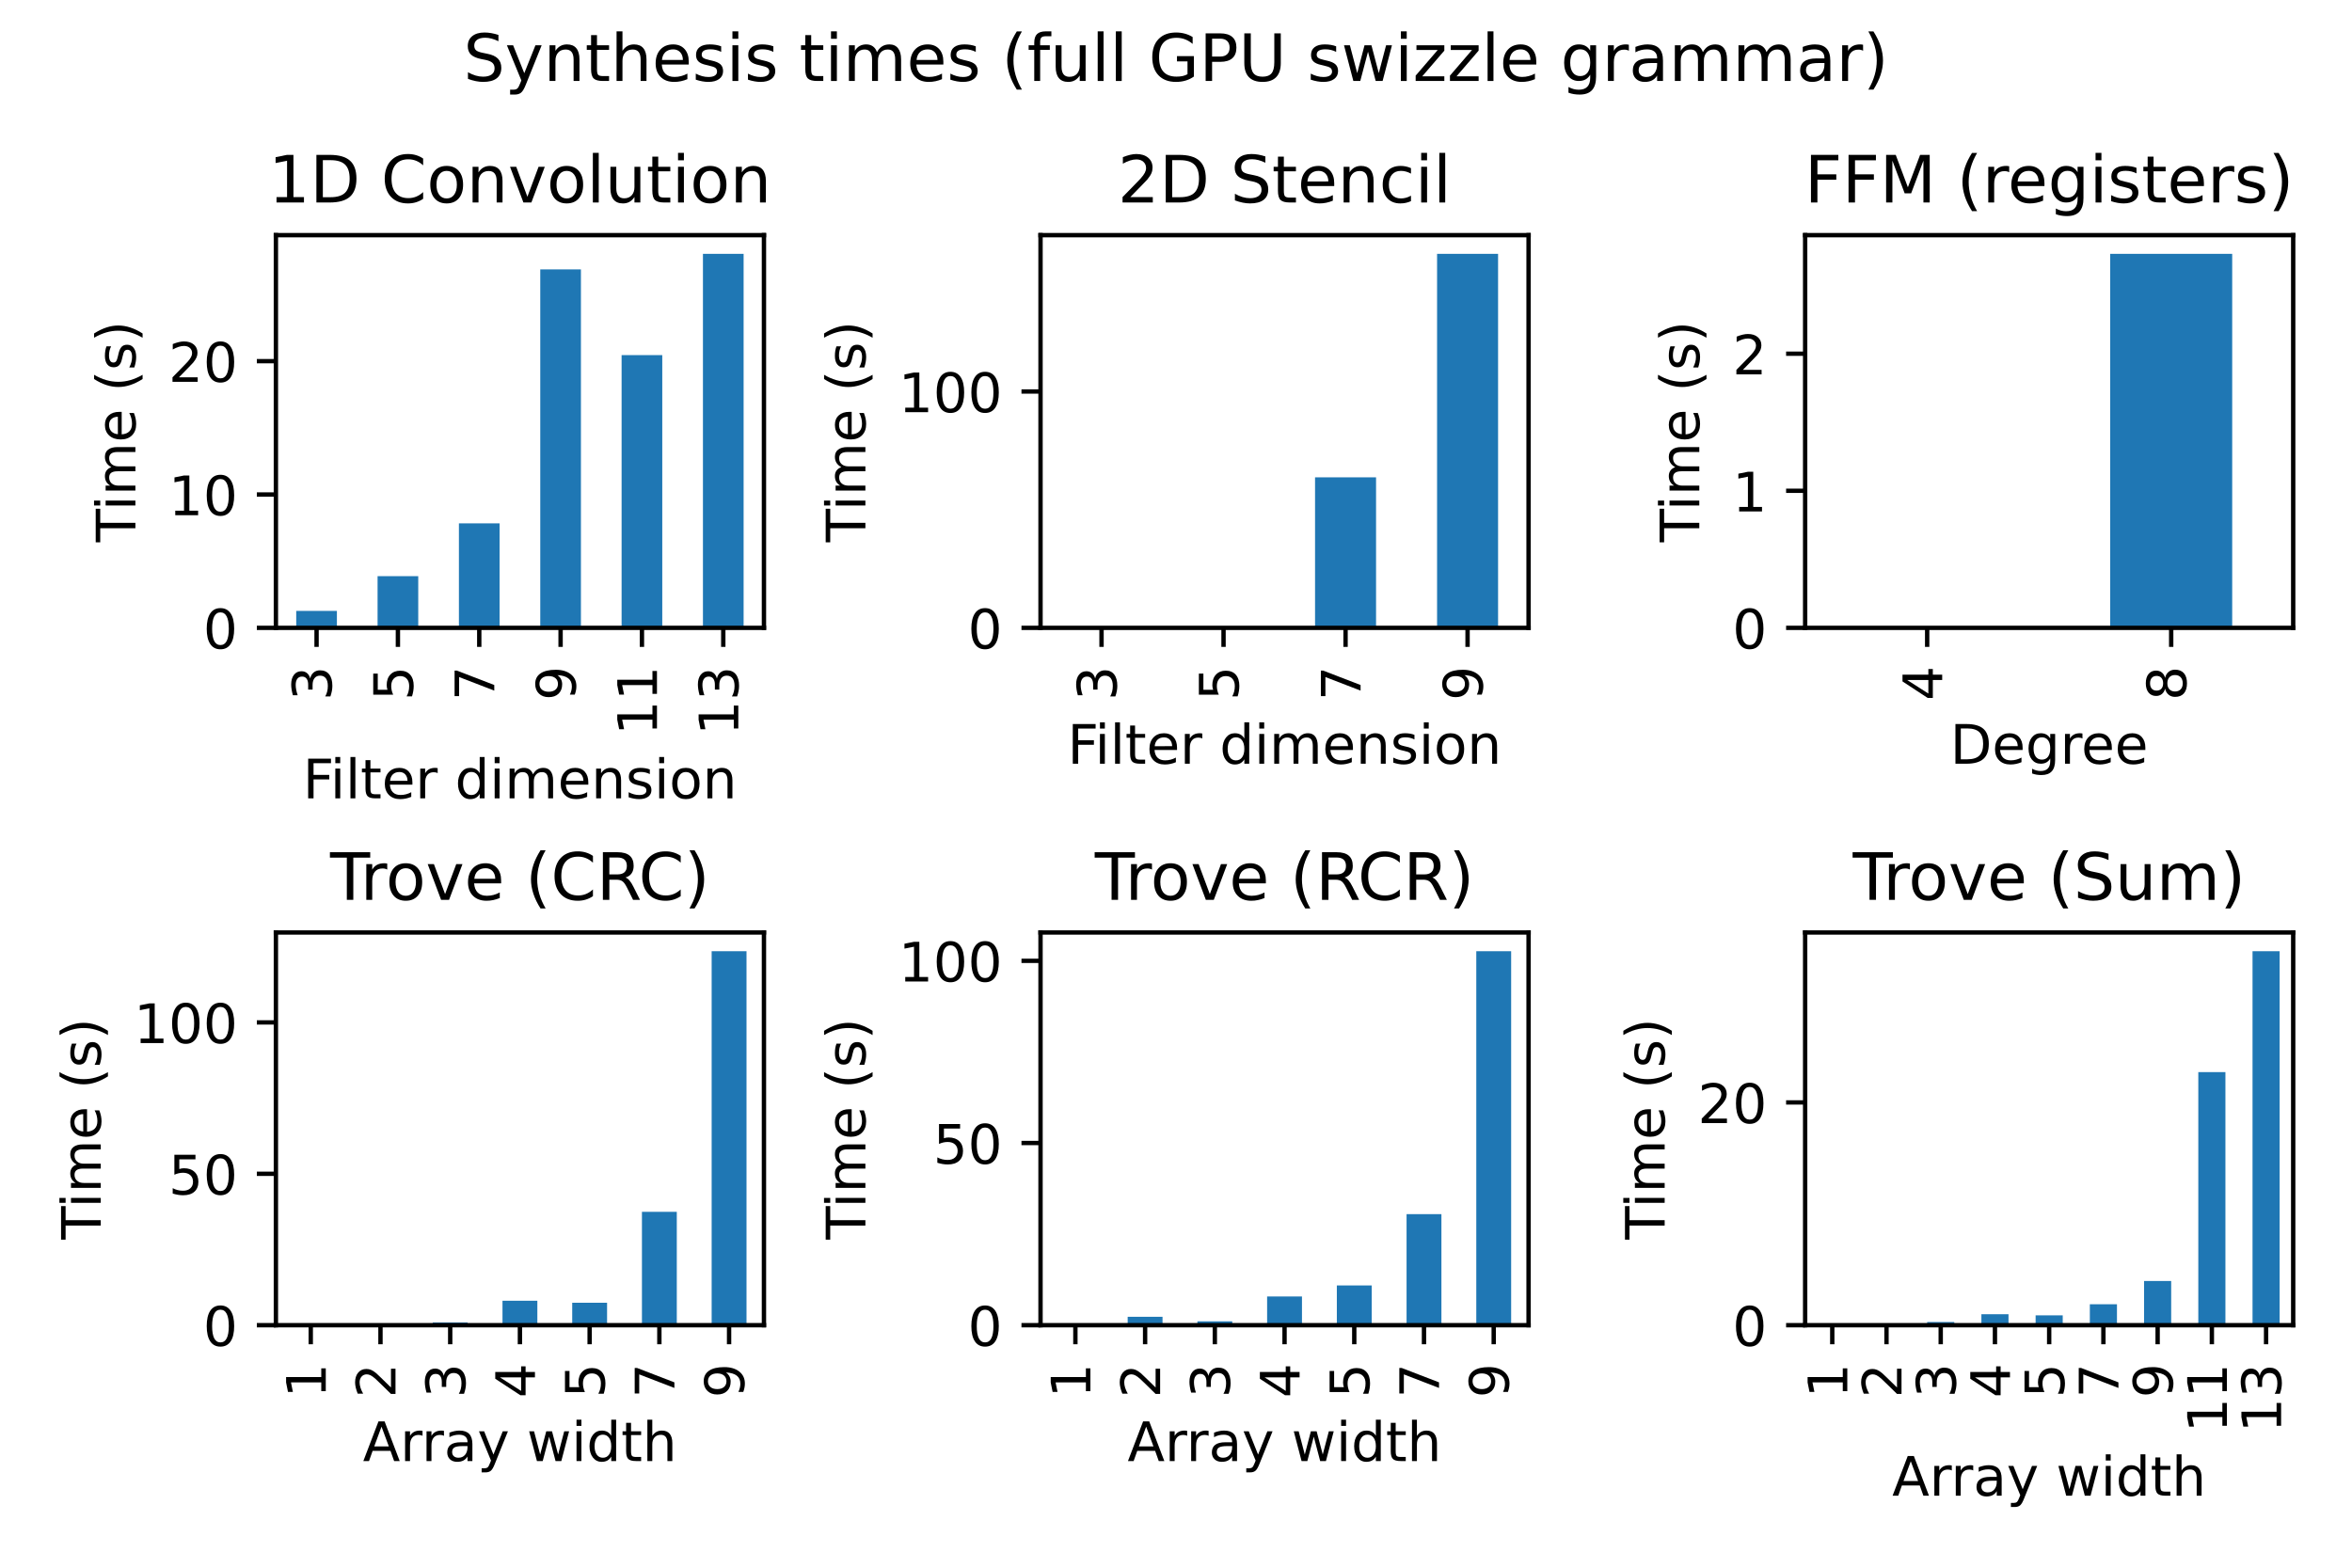 <?xml version="1.0" encoding="utf-8" standalone="no"?>
<!DOCTYPE svg PUBLIC "-//W3C//DTD SVG 1.1//EN"
  "http://www.w3.org/Graphics/SVG/1.1/DTD/svg11.dtd">
<!-- Created with matplotlib (https://matplotlib.org/) -->
<svg height="288pt" version="1.1" viewBox="0 0 432 288" width="432pt" xmlns="http://www.w3.org/2000/svg" xmlns:xlink="http://www.w3.org/1999/xlink">
 <defs>
  <style type="text/css">
*{stroke-linecap:butt;stroke-linejoin:round;}
  </style>
 </defs>
 <g id="figure_1">
  <g id="patch_1">
   <path d="M 0 288 
L 432 288 
L 432 0 
L 0 0 
z
" style="fill:#ffffff;"/>
  </g>
  <g id="axes_1">
   <g id="patch_2">
    <path d="M 50.675 115.342 
L 140.317 115.342 
L 140.317 43.2 
L 50.675 43.2 
z
" style="fill:#ffffff;"/>
   </g>
   <g id="patch_3">
    <path clip-path="url(#p1ef339c0d7)" d="M 54.41 115.342 
L 61.88 115.342 
L 61.88 112.226 
L 54.41 112.226 
z
" style="fill:#1f77b4;"/>
   </g>
   <g id="patch_4">
    <path clip-path="url(#p1ef339c0d7)" d="M 69.35 115.342 
L 76.82 115.342 
L 76.82 105.849 
L 69.35 105.849 
z
" style="fill:#1f77b4;"/>
   </g>
   <g id="patch_5">
    <path clip-path="url(#p1ef339c0d7)" d="M 84.291 115.342 
L 91.761 115.342 
L 91.761 96.15 
L 84.291 96.15 
z
" style="fill:#1f77b4;"/>
   </g>
   <g id="patch_6">
    <path clip-path="url(#p1ef339c0d7)" d="M 99.231 115.342 
L 106.701 115.342 
L 106.701 49.49 
L 99.231 49.49 
z
" style="fill:#1f77b4;"/>
   </g>
   <g id="patch_7">
    <path clip-path="url(#p1ef339c0d7)" d="M 114.171 115.342 
L 121.641 115.342 
L 121.641 65.234 
L 114.171 65.234 
z
" style="fill:#1f77b4;"/>
   </g>
   <g id="patch_8">
    <path clip-path="url(#p1ef339c0d7)" d="M 129.111 115.342 
L 136.582 115.342 
L 136.582 46.635 
L 129.111 46.635 
z
" style="fill:#1f77b4;"/>
   </g>
   <g id="matplotlib.axis_1">
    <g id="xtick_1">
     <g id="line2d_1">
      <defs>
       <path d="M 0 0 
L 0 3.5 
" id="md6cb0ca958" style="stroke:#000000;stroke-width:0.8;"/>
      </defs>
      <g>
       <use style="stroke:#000000;stroke-width:0.8;" x="58.145" xlink:href="#md6cb0ca958" y="115.342"/>
      </g>
     </g>
     <g id="text_1">
      <!-- 3 -->
      <defs>
       <path d="M 40.578 39.312 
Q 47.656 37.797 51.625 33 
Q 55.609 28.219 55.609 21.188 
Q 55.609 10.406 48.188 4.484 
Q 40.766 -1.422 27.094 -1.422 
Q 22.516 -1.422 17.656 -0.516 
Q 12.797 0.391 7.625 2.203 
L 7.625 11.719 
Q 11.719 9.328 16.594 8.109 
Q 21.484 6.891 26.812 6.891 
Q 36.078 6.891 40.938 10.547 
Q 45.797 14.203 45.797 21.188 
Q 45.797 27.641 41.281 31.266 
Q 36.766 34.906 28.719 34.906 
L 20.219 34.906 
L 20.219 43.016 
L 29.109 43.016 
Q 36.375 43.016 40.234 45.922 
Q 44.094 48.828 44.094 54.297 
Q 44.094 59.906 40.109 62.906 
Q 36.141 65.922 28.719 65.922 
Q 24.656 65.922 20.016 65.031 
Q 15.375 64.156 9.812 62.312 
L 9.812 71.094 
Q 15.438 72.656 20.344 73.438 
Q 25.25 74.219 29.594 74.219 
Q 40.828 74.219 47.359 69.109 
Q 53.906 64.016 53.906 55.328 
Q 53.906 49.266 50.438 45.094 
Q 46.969 40.922 40.578 39.312 
z
" id="DejaVuSans-51"/>
      </defs>
      <g transform="translate(60.905 128.704)rotate(-90)scale(0.1 -0.1)">
       <use xlink:href="#DejaVuSans-51"/>
      </g>
     </g>
    </g>
    <g id="xtick_2">
     <g id="line2d_2">
      <g>
       <use style="stroke:#000000;stroke-width:0.8;" x="73.085" xlink:href="#md6cb0ca958" y="115.342"/>
      </g>
     </g>
     <g id="text_2">
      <!-- 5 -->
      <defs>
       <path d="M 10.797 72.906 
L 49.516 72.906 
L 49.516 64.594 
L 19.828 64.594 
L 19.828 46.734 
Q 21.969 47.469 24.109 47.828 
Q 26.266 48.188 28.422 48.188 
Q 40.625 48.188 47.75 41.5 
Q 54.891 34.812 54.891 23.391 
Q 54.891 11.625 47.562 5.094 
Q 40.234 -1.422 26.906 -1.422 
Q 22.312 -1.422 17.547 -0.641 
Q 12.797 0.141 7.719 1.703 
L 7.719 11.625 
Q 12.109 9.234 16.797 8.062 
Q 21.484 6.891 26.703 6.891 
Q 35.156 6.891 40.078 11.328 
Q 45.016 15.766 45.016 23.391 
Q 45.016 31 40.078 35.438 
Q 35.156 39.891 26.703 39.891 
Q 22.75 39.891 18.812 39.016 
Q 14.891 38.141 10.797 36.281 
z
" id="DejaVuSans-53"/>
      </defs>
      <g transform="translate(75.845 128.704)rotate(-90)scale(0.1 -0.1)">
       <use xlink:href="#DejaVuSans-53"/>
      </g>
     </g>
    </g>
    <g id="xtick_3">
     <g id="line2d_3">
      <g>
       <use style="stroke:#000000;stroke-width:0.8;" x="88.026" xlink:href="#md6cb0ca958" y="115.342"/>
      </g>
     </g>
     <g id="text_3">
      <!-- 7 -->
      <defs>
       <path d="M 8.203 72.906 
L 55.078 72.906 
L 55.078 68.703 
L 28.609 0 
L 18.312 0 
L 43.219 64.594 
L 8.203 64.594 
z
" id="DejaVuSans-55"/>
      </defs>
      <g transform="translate(90.785 128.704)rotate(-90)scale(0.1 -0.1)">
       <use xlink:href="#DejaVuSans-55"/>
      </g>
     </g>
    </g>
    <g id="xtick_4">
     <g id="line2d_4">
      <g>
       <use style="stroke:#000000;stroke-width:0.8;" x="102.966" xlink:href="#md6cb0ca958" y="115.342"/>
      </g>
     </g>
     <g id="text_4">
      <!-- 9 -->
      <defs>
       <path d="M 10.984 1.516 
L 10.984 10.5 
Q 14.703 8.734 18.5 7.812 
Q 22.312 6.891 25.984 6.891 
Q 35.75 6.891 40.891 13.453 
Q 46.047 20.016 46.781 33.406 
Q 43.953 29.203 39.594 26.953 
Q 35.25 24.703 29.984 24.703 
Q 19.047 24.703 12.672 31.312 
Q 6.297 37.938 6.297 49.422 
Q 6.297 60.641 12.938 67.422 
Q 19.578 74.219 30.609 74.219 
Q 43.266 74.219 49.922 64.516 
Q 56.594 54.828 56.594 36.375 
Q 56.594 19.141 48.406 8.859 
Q 40.234 -1.422 26.422 -1.422 
Q 22.703 -1.422 18.891 -0.688 
Q 15.094 0.047 10.984 1.516 
z
M 30.609 32.422 
Q 37.25 32.422 41.125 36.953 
Q 45.016 41.5 45.016 49.422 
Q 45.016 57.281 41.125 61.844 
Q 37.25 66.406 30.609 66.406 
Q 23.969 66.406 20.094 61.844 
Q 16.219 57.281 16.219 49.422 
Q 16.219 41.5 20.094 36.953 
Q 23.969 32.422 30.609 32.422 
z
" id="DejaVuSans-57"/>
      </defs>
      <g transform="translate(105.725 128.704)rotate(-90)scale(0.1 -0.1)">
       <use xlink:href="#DejaVuSans-57"/>
      </g>
     </g>
    </g>
    <g id="xtick_5">
     <g id="line2d_5">
      <g>
       <use style="stroke:#000000;stroke-width:0.8;" x="117.906" xlink:href="#md6cb0ca958" y="115.342"/>
      </g>
     </g>
     <g id="text_5">
      <!-- 11 -->
      <defs>
       <path d="M 12.406 8.297 
L 28.516 8.297 
L 28.516 63.922 
L 10.984 60.406 
L 10.984 69.391 
L 28.422 72.906 
L 38.281 72.906 
L 38.281 8.297 
L 54.391 8.297 
L 54.391 0 
L 12.406 0 
z
" id="DejaVuSans-49"/>
      </defs>
      <g transform="translate(120.666 135.067)rotate(-90)scale(0.1 -0.1)">
       <use xlink:href="#DejaVuSans-49"/>
       <use x="63.623" xlink:href="#DejaVuSans-49"/>
      </g>
     </g>
    </g>
    <g id="xtick_6">
     <g id="line2d_6">
      <g>
       <use style="stroke:#000000;stroke-width:0.8;" x="132.847" xlink:href="#md6cb0ca958" y="115.342"/>
      </g>
     </g>
     <g id="text_6">
      <!-- 13 -->
      <g transform="translate(135.606 135.067)rotate(-90)scale(0.1 -0.1)">
       <use xlink:href="#DejaVuSans-49"/>
       <use x="63.623" xlink:href="#DejaVuSans-51"/>
      </g>
     </g>
    </g>
    <g id="text_7">
     <!-- Filter dimension -->
     <defs>
      <path d="M 9.812 72.906 
L 51.703 72.906 
L 51.703 64.594 
L 19.672 64.594 
L 19.672 43.109 
L 48.578 43.109 
L 48.578 34.812 
L 19.672 34.812 
L 19.672 0 
L 9.812 0 
z
" id="DejaVuSans-70"/>
      <path d="M 9.422 54.688 
L 18.406 54.688 
L 18.406 0 
L 9.422 0 
z
M 9.422 75.984 
L 18.406 75.984 
L 18.406 64.594 
L 9.422 64.594 
z
" id="DejaVuSans-105"/>
      <path d="M 9.422 75.984 
L 18.406 75.984 
L 18.406 0 
L 9.422 0 
z
" id="DejaVuSans-108"/>
      <path d="M 18.312 70.219 
L 18.312 54.688 
L 36.812 54.688 
L 36.812 47.703 
L 18.312 47.703 
L 18.312 18.016 
Q 18.312 11.328 20.141 9.422 
Q 21.969 7.516 27.594 7.516 
L 36.812 7.516 
L 36.812 0 
L 27.594 0 
Q 17.188 0 13.234 3.875 
Q 9.281 7.766 9.281 18.016 
L 9.281 47.703 
L 2.688 47.703 
L 2.688 54.688 
L 9.281 54.688 
L 9.281 70.219 
z
" id="DejaVuSans-116"/>
      <path d="M 56.203 29.594 
L 56.203 25.203 
L 14.891 25.203 
Q 15.484 15.922 20.484 11.062 
Q 25.484 6.203 34.422 6.203 
Q 39.594 6.203 44.453 7.469 
Q 49.312 8.734 54.109 11.281 
L 54.109 2.781 
Q 49.266 0.734 44.188 -0.344 
Q 39.109 -1.422 33.891 -1.422 
Q 20.797 -1.422 13.156 6.188 
Q 5.516 13.812 5.516 26.812 
Q 5.516 40.234 12.766 48.109 
Q 20.016 56 32.328 56 
Q 43.359 56 49.781 48.891 
Q 56.203 41.797 56.203 29.594 
z
M 47.219 32.234 
Q 47.125 39.594 43.094 43.984 
Q 39.062 48.391 32.422 48.391 
Q 24.906 48.391 20.391 44.141 
Q 15.875 39.891 15.188 32.172 
z
" id="DejaVuSans-101"/>
      <path d="M 41.109 46.297 
Q 39.594 47.172 37.812 47.578 
Q 36.031 48 33.891 48 
Q 26.266 48 22.188 43.047 
Q 18.109 38.094 18.109 28.812 
L 18.109 0 
L 9.078 0 
L 9.078 54.688 
L 18.109 54.688 
L 18.109 46.188 
Q 20.953 51.172 25.484 53.578 
Q 30.031 56 36.531 56 
Q 37.453 56 38.578 55.875 
Q 39.703 55.766 41.062 55.516 
z
" id="DejaVuSans-114"/>
      <path id="DejaVuSans-32"/>
      <path d="M 45.406 46.391 
L 45.406 75.984 
L 54.391 75.984 
L 54.391 0 
L 45.406 0 
L 45.406 8.203 
Q 42.578 3.328 38.25 0.953 
Q 33.938 -1.422 27.875 -1.422 
Q 17.969 -1.422 11.734 6.484 
Q 5.516 14.406 5.516 27.297 
Q 5.516 40.188 11.734 48.094 
Q 17.969 56 27.875 56 
Q 33.938 56 38.25 53.625 
Q 42.578 51.266 45.406 46.391 
z
M 14.797 27.297 
Q 14.797 17.391 18.875 11.75 
Q 22.953 6.109 30.078 6.109 
Q 37.203 6.109 41.297 11.75 
Q 45.406 17.391 45.406 27.297 
Q 45.406 37.203 41.297 42.844 
Q 37.203 48.484 30.078 48.484 
Q 22.953 48.484 18.875 42.844 
Q 14.797 37.203 14.797 27.297 
z
" id="DejaVuSans-100"/>
      <path d="M 52 44.188 
Q 55.375 50.25 60.062 53.125 
Q 64.75 56 71.094 56 
Q 79.641 56 84.281 50.016 
Q 88.922 44.047 88.922 33.016 
L 88.922 0 
L 79.891 0 
L 79.891 32.719 
Q 79.891 40.578 77.094 44.375 
Q 74.312 48.188 68.609 48.188 
Q 61.625 48.188 57.562 43.547 
Q 53.516 38.922 53.516 30.906 
L 53.516 0 
L 44.484 0 
L 44.484 32.719 
Q 44.484 40.625 41.703 44.406 
Q 38.922 48.188 33.109 48.188 
Q 26.219 48.188 22.156 43.531 
Q 18.109 38.875 18.109 30.906 
L 18.109 0 
L 9.078 0 
L 9.078 54.688 
L 18.109 54.688 
L 18.109 46.188 
Q 21.188 51.219 25.484 53.609 
Q 29.781 56 35.688 56 
Q 41.656 56 45.828 52.969 
Q 50 49.953 52 44.188 
z
" id="DejaVuSans-109"/>
      <path d="M 54.891 33.016 
L 54.891 0 
L 45.906 0 
L 45.906 32.719 
Q 45.906 40.484 42.875 44.328 
Q 39.844 48.188 33.797 48.188 
Q 26.516 48.188 22.312 43.547 
Q 18.109 38.922 18.109 30.906 
L 18.109 0 
L 9.078 0 
L 9.078 54.688 
L 18.109 54.688 
L 18.109 46.188 
Q 21.344 51.125 25.703 53.562 
Q 30.078 56 35.797 56 
Q 45.219 56 50.047 50.172 
Q 54.891 44.344 54.891 33.016 
z
" id="DejaVuSans-110"/>
      <path d="M 44.281 53.078 
L 44.281 44.578 
Q 40.484 46.531 36.375 47.5 
Q 32.281 48.484 27.875 48.484 
Q 21.188 48.484 17.844 46.438 
Q 14.5 44.391 14.5 40.281 
Q 14.5 37.156 16.891 35.375 
Q 19.281 33.594 26.516 31.984 
L 29.594 31.297 
Q 39.156 29.25 43.188 25.516 
Q 47.219 21.781 47.219 15.094 
Q 47.219 7.469 41.188 3.016 
Q 35.156 -1.422 24.609 -1.422 
Q 20.219 -1.422 15.453 -0.562 
Q 10.688 0.297 5.422 2 
L 5.422 11.281 
Q 10.406 8.688 15.234 7.391 
Q 20.062 6.109 24.812 6.109 
Q 31.156 6.109 34.562 8.281 
Q 37.984 10.453 37.984 14.406 
Q 37.984 18.062 35.516 20.016 
Q 33.062 21.969 24.703 23.781 
L 21.578 24.516 
Q 13.234 26.266 9.516 29.906 
Q 5.812 33.547 5.812 39.891 
Q 5.812 47.609 11.281 51.797 
Q 16.75 56 26.812 56 
Q 31.781 56 36.172 55.266 
Q 40.578 54.547 44.281 53.078 
z
" id="DejaVuSans-115"/>
      <path d="M 30.609 48.391 
Q 23.391 48.391 19.188 42.75 
Q 14.984 37.109 14.984 27.297 
Q 14.984 17.484 19.156 11.844 
Q 23.344 6.203 30.609 6.203 
Q 37.797 6.203 41.984 11.859 
Q 46.188 17.531 46.188 27.297 
Q 46.188 37.016 41.984 42.703 
Q 37.797 48.391 30.609 48.391 
z
M 30.609 56 
Q 42.328 56 49.016 48.375 
Q 55.719 40.766 55.719 27.297 
Q 55.719 13.875 49.016 6.219 
Q 42.328 -1.422 30.609 -1.422 
Q 18.844 -1.422 12.172 6.219 
Q 5.516 13.875 5.516 27.297 
Q 5.516 40.766 12.172 48.375 
Q 18.844 56 30.609 56 
z
" id="DejaVuSans-111"/>
     </defs>
     <g transform="translate(55.622 146.665)scale(0.1 -0.1)">
      <use xlink:href="#DejaVuSans-70"/>
      <use x="50.27" xlink:href="#DejaVuSans-105"/>
      <use x="78.053" xlink:href="#DejaVuSans-108"/>
      <use x="105.836" xlink:href="#DejaVuSans-116"/>
      <use x="145.045" xlink:href="#DejaVuSans-101"/>
      <use x="206.568" xlink:href="#DejaVuSans-114"/>
      <use x="247.682" xlink:href="#DejaVuSans-32"/>
      <use x="279.469" xlink:href="#DejaVuSans-100"/>
      <use x="342.945" xlink:href="#DejaVuSans-105"/>
      <use x="370.729" xlink:href="#DejaVuSans-109"/>
      <use x="468.141" xlink:href="#DejaVuSans-101"/>
      <use x="529.664" xlink:href="#DejaVuSans-110"/>
      <use x="593.043" xlink:href="#DejaVuSans-115"/>
      <use x="645.143" xlink:href="#DejaVuSans-105"/>
      <use x="672.926" xlink:href="#DejaVuSans-111"/>
      <use x="734.107" xlink:href="#DejaVuSans-110"/>
     </g>
    </g>
   </g>
   <g id="matplotlib.axis_2">
    <g id="ytick_1">
     <g id="line2d_7">
      <defs>
       <path d="M 0 0 
L -3.5 0 
" id="mec0c18a9d2" style="stroke:#000000;stroke-width:0.8;"/>
      </defs>
      <g>
       <use style="stroke:#000000;stroke-width:0.8;" x="50.675" xlink:href="#mec0c18a9d2" y="115.342"/>
      </g>
     </g>
     <g id="text_8">
      <!-- 0 -->
      <defs>
       <path d="M 31.781 66.406 
Q 24.172 66.406 20.328 58.906 
Q 16.5 51.422 16.5 36.375 
Q 16.5 21.391 20.328 13.891 
Q 24.172 6.391 31.781 6.391 
Q 39.453 6.391 43.281 13.891 
Q 47.125 21.391 47.125 36.375 
Q 47.125 51.422 43.281 58.906 
Q 39.453 66.406 31.781 66.406 
z
M 31.781 74.219 
Q 44.047 74.219 50.516 64.516 
Q 56.984 54.828 56.984 36.375 
Q 56.984 17.969 50.516 8.266 
Q 44.047 -1.422 31.781 -1.422 
Q 19.531 -1.422 13.062 8.266 
Q 6.594 17.969 6.594 36.375 
Q 6.594 54.828 13.062 64.516 
Q 19.531 74.219 31.781 74.219 
z
" id="DejaVuSans-48"/>
      </defs>
      <g transform="translate(37.312 119.141)scale(0.1 -0.1)">
       <use xlink:href="#DejaVuSans-48"/>
      </g>
     </g>
    </g>
    <g id="ytick_2">
     <g id="line2d_8">
      <g>
       <use style="stroke:#000000;stroke-width:0.8;" x="50.675" xlink:href="#mec0c18a9d2" y="90.844"/>
      </g>
     </g>
     <g id="text_9">
      <!-- 10 -->
      <g transform="translate(30.95 94.644)scale(0.1 -0.1)">
       <use xlink:href="#DejaVuSans-49"/>
       <use x="63.623" xlink:href="#DejaVuSans-48"/>
      </g>
     </g>
    </g>
    <g id="ytick_3">
     <g id="line2d_9">
      <g>
       <use style="stroke:#000000;stroke-width:0.8;" x="50.675" xlink:href="#mec0c18a9d2" y="66.347"/>
      </g>
     </g>
     <g id="text_10">
      <!-- 20 -->
      <defs>
       <path d="M 19.188 8.297 
L 53.609 8.297 
L 53.609 0 
L 7.328 0 
L 7.328 8.297 
Q 12.938 14.109 22.625 23.891 
Q 32.328 33.688 34.812 36.531 
Q 39.547 41.844 41.422 45.531 
Q 43.312 49.219 43.312 52.781 
Q 43.312 58.594 39.234 62.25 
Q 35.156 65.922 28.609 65.922 
Q 23.969 65.922 18.812 64.312 
Q 13.672 62.703 7.812 59.422 
L 7.812 69.391 
Q 13.766 71.781 18.938 73 
Q 24.125 74.219 28.422 74.219 
Q 39.75 74.219 46.484 68.547 
Q 53.219 62.891 53.219 53.422 
Q 53.219 48.922 51.531 44.891 
Q 49.859 40.875 45.406 35.406 
Q 44.188 33.984 37.641 27.219 
Q 31.109 20.453 19.188 8.297 
z
" id="DejaVuSans-50"/>
      </defs>
      <g transform="translate(30.95 70.146)scale(0.1 -0.1)">
       <use xlink:href="#DejaVuSans-50"/>
       <use x="63.623" xlink:href="#DejaVuSans-48"/>
      </g>
     </g>
    </g>
    <g id="text_11">
     <!-- Time (s) -->
     <defs>
      <path d="M -0.297 72.906 
L 61.375 72.906 
L 61.375 64.594 
L 35.5 64.594 
L 35.5 0 
L 25.594 0 
L 25.594 64.594 
L -0.297 64.594 
z
" id="DejaVuSans-84"/>
      <path d="M 31 75.875 
Q 24.469 64.656 21.281 53.656 
Q 18.109 42.672 18.109 31.391 
Q 18.109 20.125 21.312 9.062 
Q 24.516 -2 31 -13.188 
L 23.188 -13.188 
Q 15.875 -1.703 12.234 9.375 
Q 8.594 20.453 8.594 31.391 
Q 8.594 42.281 12.203 53.312 
Q 15.828 64.359 23.188 75.875 
z
" id="DejaVuSans-40"/>
      <path d="M 8.016 75.875 
L 15.828 75.875 
Q 23.141 64.359 26.781 53.312 
Q 30.422 42.281 30.422 31.391 
Q 30.422 20.453 26.781 9.375 
Q 23.141 -1.703 15.828 -13.188 
L 8.016 -13.188 
Q 14.5 -2 17.703 9.062 
Q 20.906 20.125 20.906 31.391 
Q 20.906 42.672 17.703 53.656 
Q 14.5 64.656 8.016 75.875 
z
" id="DejaVuSans-41"/>
     </defs>
     <g transform="translate(24.87 99.6)rotate(-90)scale(0.1 -0.1)">
      <use xlink:href="#DejaVuSans-84"/>
      <use x="57.959" xlink:href="#DejaVuSans-105"/>
      <use x="85.742" xlink:href="#DejaVuSans-109"/>
      <use x="183.154" xlink:href="#DejaVuSans-101"/>
      <use x="244.678" xlink:href="#DejaVuSans-32"/>
      <use x="276.465" xlink:href="#DejaVuSans-40"/>
      <use x="315.479" xlink:href="#DejaVuSans-115"/>
      <use x="367.578" xlink:href="#DejaVuSans-41"/>
     </g>
    </g>
   </g>
   <g id="patch_9">
    <path d="M 50.675 115.342 
L 50.675 43.2 
" style="fill:none;stroke:#000000;stroke-linecap:square;stroke-linejoin:miter;stroke-width:0.8;"/>
   </g>
   <g id="patch_10">
    <path d="M 140.317 115.342 
L 140.317 43.2 
" style="fill:none;stroke:#000000;stroke-linecap:square;stroke-linejoin:miter;stroke-width:0.8;"/>
   </g>
   <g id="patch_11">
    <path d="M 50.675 115.342 
L 140.317 115.342 
" style="fill:none;stroke:#000000;stroke-linecap:square;stroke-linejoin:miter;stroke-width:0.8;"/>
   </g>
   <g id="patch_12">
    <path d="M 50.675 43.2 
L 140.317 43.2 
" style="fill:none;stroke:#000000;stroke-linecap:square;stroke-linejoin:miter;stroke-width:0.8;"/>
   </g>
   <g id="text_12">
    <!-- 1D Convolution -->
    <defs>
     <path d="M 19.672 64.797 
L 19.672 8.109 
L 31.594 8.109 
Q 46.688 8.109 53.688 14.938 
Q 60.688 21.781 60.688 36.531 
Q 60.688 51.172 53.688 57.984 
Q 46.688 64.797 31.594 64.797 
z
M 9.812 72.906 
L 30.078 72.906 
Q 51.266 72.906 61.172 64.094 
Q 71.094 55.281 71.094 36.531 
Q 71.094 17.672 61.125 8.828 
Q 51.172 0 30.078 0 
L 9.812 0 
z
" id="DejaVuSans-68"/>
     <path d="M 64.406 67.281 
L 64.406 56.891 
Q 59.422 61.531 53.781 63.812 
Q 48.141 66.109 41.797 66.109 
Q 29.297 66.109 22.656 58.469 
Q 16.016 50.828 16.016 36.375 
Q 16.016 21.969 22.656 14.328 
Q 29.297 6.688 41.797 6.688 
Q 48.141 6.688 53.781 8.984 
Q 59.422 11.281 64.406 15.922 
L 64.406 5.609 
Q 59.234 2.094 53.438 0.328 
Q 47.656 -1.422 41.219 -1.422 
Q 24.656 -1.422 15.125 8.703 
Q 5.609 18.844 5.609 36.375 
Q 5.609 53.953 15.125 64.078 
Q 24.656 74.219 41.219 74.219 
Q 47.75 74.219 53.531 72.484 
Q 59.328 70.75 64.406 67.281 
z
" id="DejaVuSans-67"/>
     <path d="M 2.984 54.688 
L 12.5 54.688 
L 29.594 8.797 
L 46.688 54.688 
L 56.203 54.688 
L 35.688 0 
L 23.484 0 
z
" id="DejaVuSans-118"/>
     <path d="M 8.5 21.578 
L 8.5 54.688 
L 17.484 54.688 
L 17.484 21.922 
Q 17.484 14.156 20.5 10.266 
Q 23.531 6.391 29.594 6.391 
Q 36.859 6.391 41.078 11.031 
Q 45.312 15.672 45.312 23.688 
L 45.312 54.688 
L 54.297 54.688 
L 54.297 0 
L 45.312 0 
L 45.312 8.406 
Q 42.047 3.422 37.719 1 
Q 33.406 -1.422 27.688 -1.422 
Q 18.266 -1.422 13.375 4.438 
Q 8.5 10.297 8.5 21.578 
z
M 31.109 56 
z
" id="DejaVuSans-117"/>
    </defs>
    <g transform="translate(49.303 37.2)scale(0.12 -0.12)">
     <use xlink:href="#DejaVuSans-49"/>
     <use x="63.623" xlink:href="#DejaVuSans-68"/>
     <use x="140.625" xlink:href="#DejaVuSans-32"/>
     <use x="172.412" xlink:href="#DejaVuSans-67"/>
     <use x="242.236" xlink:href="#DejaVuSans-111"/>
     <use x="303.418" xlink:href="#DejaVuSans-110"/>
     <use x="366.797" xlink:href="#DejaVuSans-118"/>
     <use x="425.977" xlink:href="#DejaVuSans-111"/>
     <use x="487.158" xlink:href="#DejaVuSans-108"/>
     <use x="514.941" xlink:href="#DejaVuSans-117"/>
     <use x="578.32" xlink:href="#DejaVuSans-116"/>
     <use x="617.529" xlink:href="#DejaVuSans-105"/>
     <use x="645.312" xlink:href="#DejaVuSans-111"/>
     <use x="706.494" xlink:href="#DejaVuSans-110"/>
    </g>
   </g>
  </g>
  <g id="axes_2">
   <g id="patch_13">
    <path d="M 191.117 115.342 
L 280.758 115.342 
L 280.758 43.2 
L 191.117 43.2 
z
" style="fill:#ffffff;"/>
   </g>
   <g id="patch_14">
    <path clip-path="url(#pff7cb6d489)" d="M 196.719 115.342 
L 207.924 115.342 
L 207.924 115.318 
L 196.719 115.318 
z
" style="fill:#1f77b4;"/>
   </g>
   <g id="patch_15">
    <path clip-path="url(#pff7cb6d489)" d="M 219.13 115.342 
L 230.335 115.342 
L 230.335 115.174 
L 219.13 115.174 
z
" style="fill:#1f77b4;"/>
   </g>
   <g id="patch_16">
    <path clip-path="url(#pff7cb6d489)" d="M 241.54 115.342 
L 252.745 115.342 
L 252.745 87.694 
L 241.54 87.694 
z
" style="fill:#1f77b4;"/>
   </g>
   <g id="patch_17">
    <path clip-path="url(#pff7cb6d489)" d="M 263.951 115.342 
L 275.156 115.342 
L 275.156 46.635 
L 263.951 46.635 
z
" style="fill:#1f77b4;"/>
   </g>
   <g id="matplotlib.axis_3">
    <g id="xtick_7">
     <g id="line2d_10">
      <g>
       <use style="stroke:#000000;stroke-width:0.8;" x="202.322" xlink:href="#md6cb0ca958" y="115.342"/>
      </g>
     </g>
     <g id="text_13">
      <!-- 3 -->
      <g transform="translate(205.081 128.704)rotate(-90)scale(0.1 -0.1)">
       <use xlink:href="#DejaVuSans-51"/>
      </g>
     </g>
    </g>
    <g id="xtick_8">
     <g id="line2d_11">
      <g>
       <use style="stroke:#000000;stroke-width:0.8;" x="224.732" xlink:href="#md6cb0ca958" y="115.342"/>
      </g>
     </g>
     <g id="text_14">
      <!-- 5 -->
      <g transform="translate(227.492 128.704)rotate(-90)scale(0.1 -0.1)">
       <use xlink:href="#DejaVuSans-53"/>
      </g>
     </g>
    </g>
    <g id="xtick_9">
     <g id="line2d_12">
      <g>
       <use style="stroke:#000000;stroke-width:0.8;" x="247.143" xlink:href="#md6cb0ca958" y="115.342"/>
      </g>
     </g>
     <g id="text_15">
      <!-- 7 -->
      <g transform="translate(249.902 128.704)rotate(-90)scale(0.1 -0.1)">
       <use xlink:href="#DejaVuSans-55"/>
      </g>
     </g>
    </g>
    <g id="xtick_10">
     <g id="line2d_13">
      <g>
       <use style="stroke:#000000;stroke-width:0.8;" x="269.553" xlink:href="#md6cb0ca958" y="115.342"/>
      </g>
     </g>
     <g id="text_16">
      <!-- 9 -->
      <g transform="translate(272.312 128.704)rotate(-90)scale(0.1 -0.1)">
       <use xlink:href="#DejaVuSans-57"/>
      </g>
     </g>
    </g>
    <g id="text_17">
     <!-- Filter dimension -->
     <g transform="translate(196.064 140.303)scale(0.1 -0.1)">
      <use xlink:href="#DejaVuSans-70"/>
      <use x="50.27" xlink:href="#DejaVuSans-105"/>
      <use x="78.053" xlink:href="#DejaVuSans-108"/>
      <use x="105.836" xlink:href="#DejaVuSans-116"/>
      <use x="145.045" xlink:href="#DejaVuSans-101"/>
      <use x="206.568" xlink:href="#DejaVuSans-114"/>
      <use x="247.682" xlink:href="#DejaVuSans-32"/>
      <use x="279.469" xlink:href="#DejaVuSans-100"/>
      <use x="342.945" xlink:href="#DejaVuSans-105"/>
      <use x="370.729" xlink:href="#DejaVuSans-109"/>
      <use x="468.141" xlink:href="#DejaVuSans-101"/>
      <use x="529.664" xlink:href="#DejaVuSans-110"/>
      <use x="593.043" xlink:href="#DejaVuSans-115"/>
      <use x="645.143" xlink:href="#DejaVuSans-105"/>
      <use x="672.926" xlink:href="#DejaVuSans-111"/>
      <use x="734.107" xlink:href="#DejaVuSans-110"/>
     </g>
    </g>
   </g>
   <g id="matplotlib.axis_4">
    <g id="ytick_4">
     <g id="line2d_14">
      <g>
       <use style="stroke:#000000;stroke-width:0.8;" x="191.117" xlink:href="#mec0c18a9d2" y="115.342"/>
      </g>
     </g>
     <g id="text_18">
      <!-- 0 -->
      <g transform="translate(177.754 119.141)scale(0.1 -0.1)">
       <use xlink:href="#DejaVuSans-48"/>
      </g>
     </g>
    </g>
    <g id="ytick_5">
     <g id="line2d_15">
      <g>
       <use style="stroke:#000000;stroke-width:0.8;" x="191.117" xlink:href="#mec0c18a9d2" y="71.926"/>
      </g>
     </g>
     <g id="text_19">
      <!-- 100 -->
      <g transform="translate(165.029 75.726)scale(0.1 -0.1)">
       <use xlink:href="#DejaVuSans-49"/>
       <use x="63.623" xlink:href="#DejaVuSans-48"/>
       <use x="127.246" xlink:href="#DejaVuSans-48"/>
      </g>
     </g>
    </g>
    <g id="text_20">
     <!-- Time (s) -->
     <g transform="translate(158.949 99.6)rotate(-90)scale(0.1 -0.1)">
      <use xlink:href="#DejaVuSans-84"/>
      <use x="57.959" xlink:href="#DejaVuSans-105"/>
      <use x="85.742" xlink:href="#DejaVuSans-109"/>
      <use x="183.154" xlink:href="#DejaVuSans-101"/>
      <use x="244.678" xlink:href="#DejaVuSans-32"/>
      <use x="276.465" xlink:href="#DejaVuSans-40"/>
      <use x="315.479" xlink:href="#DejaVuSans-115"/>
      <use x="367.578" xlink:href="#DejaVuSans-41"/>
     </g>
    </g>
   </g>
   <g id="patch_18">
    <path d="M 191.117 115.342 
L 191.117 43.2 
" style="fill:none;stroke:#000000;stroke-linecap:square;stroke-linejoin:miter;stroke-width:0.8;"/>
   </g>
   <g id="patch_19">
    <path d="M 280.758 115.342 
L 280.758 43.2 
" style="fill:none;stroke:#000000;stroke-linecap:square;stroke-linejoin:miter;stroke-width:0.8;"/>
   </g>
   <g id="patch_20">
    <path d="M 191.117 115.342 
L 280.758 115.342 
" style="fill:none;stroke:#000000;stroke-linecap:square;stroke-linejoin:miter;stroke-width:0.8;"/>
   </g>
   <g id="patch_21">
    <path d="M 191.117 43.2 
L 280.758 43.2 
" style="fill:none;stroke:#000000;stroke-linecap:square;stroke-linejoin:miter;stroke-width:0.8;"/>
   </g>
   <g id="text_21">
    <!-- 2D Stencil -->
    <defs>
     <path d="M 53.516 70.516 
L 53.516 60.891 
Q 47.906 63.578 42.922 64.891 
Q 37.938 66.219 33.297 66.219 
Q 25.25 66.219 20.875 63.094 
Q 16.5 59.969 16.5 54.203 
Q 16.5 49.359 19.406 46.891 
Q 22.312 44.438 30.422 42.922 
L 36.375 41.703 
Q 47.406 39.594 52.656 34.297 
Q 57.906 29 57.906 20.125 
Q 57.906 9.516 50.797 4.047 
Q 43.703 -1.422 29.984 -1.422 
Q 24.812 -1.422 18.969 -0.25 
Q 13.141 0.922 6.891 3.219 
L 6.891 13.375 
Q 12.891 10.016 18.656 8.297 
Q 24.422 6.594 29.984 6.594 
Q 38.422 6.594 43.016 9.906 
Q 47.609 13.234 47.609 19.391 
Q 47.609 24.75 44.312 27.781 
Q 41.016 30.812 33.5 32.328 
L 27.484 33.5 
Q 16.453 35.688 11.516 40.375 
Q 6.594 45.062 6.594 53.422 
Q 6.594 63.094 13.406 68.656 
Q 20.219 74.219 32.172 74.219 
Q 37.312 74.219 42.625 73.281 
Q 47.953 72.359 53.516 70.516 
z
" id="DejaVuSans-83"/>
     <path d="M 48.781 52.594 
L 48.781 44.188 
Q 44.969 46.297 41.141 47.344 
Q 37.312 48.391 33.406 48.391 
Q 24.656 48.391 19.812 42.844 
Q 14.984 37.312 14.984 27.297 
Q 14.984 17.281 19.812 11.734 
Q 24.656 6.203 33.406 6.203 
Q 37.312 6.203 41.141 7.25 
Q 44.969 8.297 48.781 10.406 
L 48.781 2.094 
Q 45.016 0.344 40.984 -0.531 
Q 36.969 -1.422 32.422 -1.422 
Q 20.062 -1.422 12.781 6.344 
Q 5.516 14.109 5.516 27.297 
Q 5.516 40.672 12.859 48.328 
Q 20.219 56 33.016 56 
Q 37.156 56 41.109 55.141 
Q 45.062 54.297 48.781 52.594 
z
" id="DejaVuSans-99"/>
    </defs>
    <g transform="translate(205.305 37.2)scale(0.12 -0.12)">
     <use xlink:href="#DejaVuSans-50"/>
     <use x="63.623" xlink:href="#DejaVuSans-68"/>
     <use x="140.625" xlink:href="#DejaVuSans-32"/>
     <use x="172.412" xlink:href="#DejaVuSans-83"/>
     <use x="235.889" xlink:href="#DejaVuSans-116"/>
     <use x="275.098" xlink:href="#DejaVuSans-101"/>
     <use x="336.621" xlink:href="#DejaVuSans-110"/>
     <use x="400" xlink:href="#DejaVuSans-99"/>
     <use x="454.98" xlink:href="#DejaVuSans-105"/>
     <use x="482.764" xlink:href="#DejaVuSans-108"/>
    </g>
   </g>
  </g>
  <g id="axes_3">
   <g id="patch_22">
    <path d="M 331.558 115.342 
L 421.2 115.342 
L 421.2 43.2 
L 331.558 43.2 
z
" style="fill:#ffffff;"/>
   </g>
   <g id="patch_23">
    <path clip-path="url(#pa9cb96c360)" d="M 342.764 115.342 
L 365.174 115.342 
L 365.174 115.253 
L 342.764 115.253 
z
" style="fill:#1f77b4;"/>
   </g>
   <g id="patch_24">
    <path clip-path="url(#pa9cb96c360)" d="M 387.584 115.342 
L 409.995 115.342 
L 409.995 46.635 
L 387.584 46.635 
z
" style="fill:#1f77b4;"/>
   </g>
   <g id="matplotlib.axis_5">
    <g id="xtick_11">
     <g id="line2d_16">
      <g>
       <use style="stroke:#000000;stroke-width:0.8;" x="353.969" xlink:href="#md6cb0ca958" y="115.342"/>
      </g>
     </g>
     <g id="text_22">
      <!-- 4 -->
      <defs>
       <path d="M 37.797 64.312 
L 12.891 25.391 
L 37.797 25.391 
z
M 35.203 72.906 
L 47.609 72.906 
L 47.609 25.391 
L 58.016 25.391 
L 58.016 17.188 
L 47.609 17.188 
L 47.609 0 
L 37.797 0 
L 37.797 17.188 
L 4.891 17.188 
L 4.891 26.703 
z
" id="DejaVuSans-52"/>
      </defs>
      <g transform="translate(356.728 128.704)rotate(-90)scale(0.1 -0.1)">
       <use xlink:href="#DejaVuSans-52"/>
      </g>
     </g>
    </g>
    <g id="xtick_12">
     <g id="line2d_17">
      <g>
       <use style="stroke:#000000;stroke-width:0.8;" x="398.79" xlink:href="#md6cb0ca958" y="115.342"/>
      </g>
     </g>
     <g id="text_23">
      <!-- 8 -->
      <defs>
       <path d="M 31.781 34.625 
Q 24.75 34.625 20.719 30.859 
Q 16.703 27.094 16.703 20.516 
Q 16.703 13.922 20.719 10.156 
Q 24.75 6.391 31.781 6.391 
Q 38.812 6.391 42.859 10.172 
Q 46.922 13.969 46.922 20.516 
Q 46.922 27.094 42.891 30.859 
Q 38.875 34.625 31.781 34.625 
z
M 21.922 38.812 
Q 15.578 40.375 12.031 44.719 
Q 8.5 49.078 8.5 55.328 
Q 8.5 64.062 14.719 69.141 
Q 20.953 74.219 31.781 74.219 
Q 42.672 74.219 48.875 69.141 
Q 55.078 64.062 55.078 55.328 
Q 55.078 49.078 51.531 44.719 
Q 48 40.375 41.703 38.812 
Q 48.828 37.156 52.797 32.312 
Q 56.781 27.484 56.781 20.516 
Q 56.781 9.906 50.312 4.234 
Q 43.844 -1.422 31.781 -1.422 
Q 19.734 -1.422 13.25 4.234 
Q 6.781 9.906 6.781 20.516 
Q 6.781 27.484 10.781 32.312 
Q 14.797 37.156 21.922 38.812 
z
M 18.312 54.391 
Q 18.312 48.734 21.844 45.562 
Q 25.391 42.391 31.781 42.391 
Q 38.141 42.391 41.719 45.562 
Q 45.312 48.734 45.312 54.391 
Q 45.312 60.062 41.719 63.234 
Q 38.141 66.406 31.781 66.406 
Q 25.391 66.406 21.844 63.234 
Q 18.312 60.062 18.312 54.391 
z
" id="DejaVuSans-56"/>
      </defs>
      <g transform="translate(401.549 128.704)rotate(-90)scale(0.1 -0.1)">
       <use xlink:href="#DejaVuSans-56"/>
      </g>
     </g>
    </g>
    <g id="text_24">
     <!-- Degree -->
     <defs>
      <path d="M 45.406 27.984 
Q 45.406 37.75 41.375 43.109 
Q 37.359 48.484 30.078 48.484 
Q 22.859 48.484 18.828 43.109 
Q 14.797 37.75 14.797 27.984 
Q 14.797 18.266 18.828 12.891 
Q 22.859 7.516 30.078 7.516 
Q 37.359 7.516 41.375 12.891 
Q 45.406 18.266 45.406 27.984 
z
M 54.391 6.781 
Q 54.391 -7.172 48.188 -13.984 
Q 42 -20.797 29.203 -20.797 
Q 24.469 -20.797 20.266 -20.094 
Q 16.062 -19.391 12.109 -17.922 
L 12.109 -9.188 
Q 16.062 -11.328 19.922 -12.344 
Q 23.781 -13.375 27.781 -13.375 
Q 36.625 -13.375 41.016 -8.766 
Q 45.406 -4.156 45.406 5.172 
L 45.406 9.625 
Q 42.625 4.781 38.281 2.391 
Q 33.938 0 27.875 0 
Q 17.828 0 11.672 7.656 
Q 5.516 15.328 5.516 27.984 
Q 5.516 40.672 11.672 48.328 
Q 17.828 56 27.875 56 
Q 33.938 56 38.281 53.609 
Q 42.625 51.219 45.406 46.391 
L 45.406 54.688 
L 54.391 54.688 
z
" id="DejaVuSans-103"/>
     </defs>
     <g transform="translate(358.182 140.303)scale(0.1 -0.1)">
      <use xlink:href="#DejaVuSans-68"/>
      <use x="77.002" xlink:href="#DejaVuSans-101"/>
      <use x="138.525" xlink:href="#DejaVuSans-103"/>
      <use x="202.002" xlink:href="#DejaVuSans-114"/>
      <use x="240.865" xlink:href="#DejaVuSans-101"/>
      <use x="302.389" xlink:href="#DejaVuSans-101"/>
     </g>
    </g>
   </g>
   <g id="matplotlib.axis_6">
    <g id="ytick_6">
     <g id="line2d_18">
      <g>
       <use style="stroke:#000000;stroke-width:0.8;" x="331.558" xlink:href="#mec0c18a9d2" y="115.342"/>
      </g>
     </g>
     <g id="text_25">
      <!-- 0 -->
      <g transform="translate(318.196 119.141)scale(0.1 -0.1)">
       <use xlink:href="#DejaVuSans-48"/>
      </g>
     </g>
    </g>
    <g id="ytick_7">
     <g id="line2d_19">
      <g>
       <use style="stroke:#000000;stroke-width:0.8;" x="331.558" xlink:href="#mec0c18a9d2" y="90.161"/>
      </g>
     </g>
     <g id="text_26">
      <!-- 1 -->
      <g transform="translate(318.196 93.96)scale(0.1 -0.1)">
       <use xlink:href="#DejaVuSans-49"/>
      </g>
     </g>
    </g>
    <g id="ytick_8">
     <g id="line2d_20">
      <g>
       <use style="stroke:#000000;stroke-width:0.8;" x="331.558" xlink:href="#mec0c18a9d2" y="64.98"/>
      </g>
     </g>
     <g id="text_27">
      <!-- 2 -->
      <g transform="translate(318.196 68.779)scale(0.1 -0.1)">
       <use xlink:href="#DejaVuSans-50"/>
      </g>
     </g>
    </g>
    <g id="text_28">
     <!-- Time (s) -->
     <g transform="translate(312.116 99.6)rotate(-90)scale(0.1 -0.1)">
      <use xlink:href="#DejaVuSans-84"/>
      <use x="57.959" xlink:href="#DejaVuSans-105"/>
      <use x="85.742" xlink:href="#DejaVuSans-109"/>
      <use x="183.154" xlink:href="#DejaVuSans-101"/>
      <use x="244.678" xlink:href="#DejaVuSans-32"/>
      <use x="276.465" xlink:href="#DejaVuSans-40"/>
      <use x="315.479" xlink:href="#DejaVuSans-115"/>
      <use x="367.578" xlink:href="#DejaVuSans-41"/>
     </g>
    </g>
   </g>
   <g id="patch_25">
    <path d="M 331.558 115.342 
L 331.558 43.2 
" style="fill:none;stroke:#000000;stroke-linecap:square;stroke-linejoin:miter;stroke-width:0.8;"/>
   </g>
   <g id="patch_26">
    <path d="M 421.2 115.342 
L 421.2 43.2 
" style="fill:none;stroke:#000000;stroke-linecap:square;stroke-linejoin:miter;stroke-width:0.8;"/>
   </g>
   <g id="patch_27">
    <path d="M 331.558 115.342 
L 421.2 115.342 
" style="fill:none;stroke:#000000;stroke-linecap:square;stroke-linejoin:miter;stroke-width:0.8;"/>
   </g>
   <g id="patch_28">
    <path d="M 331.558 43.2 
L 421.2 43.2 
" style="fill:none;stroke:#000000;stroke-linecap:square;stroke-linejoin:miter;stroke-width:0.8;"/>
   </g>
   <g id="text_29">
    <!-- FFM (registers) -->
    <defs>
     <path d="M 9.812 72.906 
L 24.516 72.906 
L 43.109 23.297 
L 61.812 72.906 
L 76.516 72.906 
L 76.516 0 
L 66.891 0 
L 66.891 64.016 
L 48.094 14.016 
L 38.188 14.016 
L 19.391 64.016 
L 19.391 0 
L 9.812 0 
z
" id="DejaVuSans-77"/>
    </defs>
    <g transform="translate(331.45 37.2)scale(0.12 -0.12)">
     <use xlink:href="#DejaVuSans-70"/>
     <use x="57.52" xlink:href="#DejaVuSans-70"/>
     <use x="115.039" xlink:href="#DejaVuSans-77"/>
     <use x="201.318" xlink:href="#DejaVuSans-32"/>
     <use x="233.105" xlink:href="#DejaVuSans-40"/>
     <use x="272.119" xlink:href="#DejaVuSans-114"/>
     <use x="310.982" xlink:href="#DejaVuSans-101"/>
     <use x="372.506" xlink:href="#DejaVuSans-103"/>
     <use x="435.982" xlink:href="#DejaVuSans-105"/>
     <use x="463.766" xlink:href="#DejaVuSans-115"/>
     <use x="515.865" xlink:href="#DejaVuSans-116"/>
     <use x="555.074" xlink:href="#DejaVuSans-101"/>
     <use x="616.598" xlink:href="#DejaVuSans-114"/>
     <use x="657.711" xlink:href="#DejaVuSans-115"/>
     <use x="709.811" xlink:href="#DejaVuSans-41"/>
    </g>
   </g>
  </g>
  <g id="axes_4">
   <g id="patch_29">
    <path d="M 50.675 243.45 
L 140.317 243.45 
L 140.317 171.308 
L 50.675 171.308 
z
" style="fill:#ffffff;"/>
   </g>
   <g id="patch_30">
    <path clip-path="url(#p3ef7059e5f)" d="M 53.876 243.45 
L 60.279 243.45 
L 60.279 243.45 
L 53.876 243.45 
z
" style="fill:#1f77b4;"/>
   </g>
   <g id="patch_31">
    <path clip-path="url(#p3ef7059e5f)" d="M 66.682 243.45 
L 73.085 243.45 
L 73.085 243.326 
L 66.682 243.326 
z
" style="fill:#1f77b4;"/>
   </g>
   <g id="patch_32">
    <path clip-path="url(#p3ef7059e5f)" d="M 79.488 243.45 
L 85.891 243.45 
L 85.891 242.942 
L 79.488 242.942 
z
" style="fill:#1f77b4;"/>
   </g>
   <g id="patch_33">
    <path clip-path="url(#p3ef7059e5f)" d="M 92.294 243.45 
L 98.697 243.45 
L 98.697 238.965 
L 92.294 238.965 
z
" style="fill:#1f77b4;"/>
   </g>
   <g id="patch_34">
    <path clip-path="url(#p3ef7059e5f)" d="M 105.1 243.45 
L 111.503 243.45 
L 111.503 239.332 
L 105.1 239.332 
z
" style="fill:#1f77b4;"/>
   </g>
   <g id="patch_35">
    <path clip-path="url(#p3ef7059e5f)" d="M 117.906 243.45 
L 124.309 243.45 
L 124.309 222.622 
L 117.906 222.622 
z
" style="fill:#1f77b4;"/>
   </g>
   <g id="patch_36">
    <path clip-path="url(#p3ef7059e5f)" d="M 130.712 243.45 
L 137.115 243.45 
L 137.115 174.744 
L 130.712 174.744 
z
" style="fill:#1f77b4;"/>
   </g>
   <g id="matplotlib.axis_7">
    <g id="xtick_13">
     <g id="line2d_21">
      <g>
       <use style="stroke:#000000;stroke-width:0.8;" x="57.078" xlink:href="#md6cb0ca958" y="243.45"/>
      </g>
     </g>
     <g id="text_30">
      <!-- 1 -->
      <g transform="translate(59.837 256.812)rotate(-90)scale(0.1 -0.1)">
       <use xlink:href="#DejaVuSans-49"/>
      </g>
     </g>
    </g>
    <g id="xtick_14">
     <g id="line2d_22">
      <g>
       <use style="stroke:#000000;stroke-width:0.8;" x="69.884" xlink:href="#md6cb0ca958" y="243.45"/>
      </g>
     </g>
     <g id="text_31">
      <!-- 2 -->
      <g transform="translate(72.643 256.812)rotate(-90)scale(0.1 -0.1)">
       <use xlink:href="#DejaVuSans-50"/>
      </g>
     </g>
    </g>
    <g id="xtick_15">
     <g id="line2d_23">
      <g>
       <use style="stroke:#000000;stroke-width:0.8;" x="82.69" xlink:href="#md6cb0ca958" y="243.45"/>
      </g>
     </g>
     <g id="text_32">
      <!-- 3 -->
      <g transform="translate(85.449 256.812)rotate(-90)scale(0.1 -0.1)">
       <use xlink:href="#DejaVuSans-51"/>
      </g>
     </g>
    </g>
    <g id="xtick_16">
     <g id="line2d_24">
      <g>
       <use style="stroke:#000000;stroke-width:0.8;" x="95.496" xlink:href="#md6cb0ca958" y="243.45"/>
      </g>
     </g>
     <g id="text_33">
      <!-- 4 -->
      <g transform="translate(98.255 256.812)rotate(-90)scale(0.1 -0.1)">
       <use xlink:href="#DejaVuSans-52"/>
      </g>
     </g>
    </g>
    <g id="xtick_17">
     <g id="line2d_25">
      <g>
       <use style="stroke:#000000;stroke-width:0.8;" x="108.302" xlink:href="#md6cb0ca958" y="243.45"/>
      </g>
     </g>
     <g id="text_34">
      <!-- 5 -->
      <g transform="translate(111.061 256.812)rotate(-90)scale(0.1 -0.1)">
       <use xlink:href="#DejaVuSans-53"/>
      </g>
     </g>
    </g>
    <g id="xtick_18">
     <g id="line2d_26">
      <g>
       <use style="stroke:#000000;stroke-width:0.8;" x="121.108" xlink:href="#md6cb0ca958" y="243.45"/>
      </g>
     </g>
     <g id="text_35">
      <!-- 7 -->
      <g transform="translate(123.867 256.812)rotate(-90)scale(0.1 -0.1)">
       <use xlink:href="#DejaVuSans-55"/>
      </g>
     </g>
    </g>
    <g id="xtick_19">
     <g id="line2d_27">
      <g>
       <use style="stroke:#000000;stroke-width:0.8;" x="133.914" xlink:href="#md6cb0ca958" y="243.45"/>
      </g>
     </g>
     <g id="text_36">
      <!-- 9 -->
      <g transform="translate(136.673 256.812)rotate(-90)scale(0.1 -0.1)">
       <use xlink:href="#DejaVuSans-57"/>
      </g>
     </g>
    </g>
    <g id="text_37">
     <!-- Array width -->
     <defs>
      <path d="M 34.188 63.188 
L 20.797 26.906 
L 47.609 26.906 
z
M 28.609 72.906 
L 39.797 72.906 
L 67.578 0 
L 57.328 0 
L 50.688 18.703 
L 17.828 18.703 
L 11.188 0 
L 0.781 0 
z
" id="DejaVuSans-65"/>
      <path d="M 34.281 27.484 
Q 23.391 27.484 19.188 25 
Q 14.984 22.516 14.984 16.5 
Q 14.984 11.719 18.141 8.906 
Q 21.297 6.109 26.703 6.109 
Q 34.188 6.109 38.703 11.406 
Q 43.219 16.703 43.219 25.484 
L 43.219 27.484 
z
M 52.203 31.203 
L 52.203 0 
L 43.219 0 
L 43.219 8.297 
Q 40.141 3.328 35.547 0.953 
Q 30.953 -1.422 24.312 -1.422 
Q 15.922 -1.422 10.953 3.297 
Q 6 8.016 6 15.922 
Q 6 25.141 12.172 29.828 
Q 18.359 34.516 30.609 34.516 
L 43.219 34.516 
L 43.219 35.406 
Q 43.219 41.609 39.141 45 
Q 35.062 48.391 27.688 48.391 
Q 23 48.391 18.547 47.266 
Q 14.109 46.141 10.016 43.891 
L 10.016 52.203 
Q 14.938 54.109 19.578 55.047 
Q 24.219 56 28.609 56 
Q 40.484 56 46.344 49.844 
Q 52.203 43.703 52.203 31.203 
z
" id="DejaVuSans-97"/>
      <path d="M 32.172 -5.078 
Q 28.375 -14.844 24.75 -17.812 
Q 21.141 -20.797 15.094 -20.797 
L 7.906 -20.797 
L 7.906 -13.281 
L 13.188 -13.281 
Q 16.891 -13.281 18.938 -11.516 
Q 21 -9.766 23.484 -3.219 
L 25.094 0.875 
L 2.984 54.688 
L 12.5 54.688 
L 29.594 11.922 
L 46.688 54.688 
L 56.203 54.688 
z
" id="DejaVuSans-121"/>
      <path d="M 4.203 54.688 
L 13.188 54.688 
L 24.422 12.016 
L 35.594 54.688 
L 46.188 54.688 
L 57.422 12.016 
L 68.609 54.688 
L 77.594 54.688 
L 63.281 0 
L 52.688 0 
L 40.922 44.828 
L 29.109 0 
L 18.5 0 
z
" id="DejaVuSans-119"/>
      <path d="M 54.891 33.016 
L 54.891 0 
L 45.906 0 
L 45.906 32.719 
Q 45.906 40.484 42.875 44.328 
Q 39.844 48.188 33.797 48.188 
Q 26.516 48.188 22.312 43.547 
Q 18.109 38.922 18.109 30.906 
L 18.109 0 
L 9.078 0 
L 9.078 75.984 
L 18.109 75.984 
L 18.109 46.188 
Q 21.344 51.125 25.703 53.562 
Q 30.078 56 35.797 56 
Q 45.219 56 50.047 50.172 
Q 54.891 44.344 54.891 33.016 
z
" id="DejaVuSans-104"/>
     </defs>
     <g transform="translate(66.658 268.411)scale(0.1 -0.1)">
      <use xlink:href="#DejaVuSans-65"/>
      <use x="68.408" xlink:href="#DejaVuSans-114"/>
      <use x="107.771" xlink:href="#DejaVuSans-114"/>
      <use x="148.885" xlink:href="#DejaVuSans-97"/>
      <use x="210.164" xlink:href="#DejaVuSans-121"/>
      <use x="269.344" xlink:href="#DejaVuSans-32"/>
      <use x="301.131" xlink:href="#DejaVuSans-119"/>
      <use x="382.918" xlink:href="#DejaVuSans-105"/>
      <use x="410.701" xlink:href="#DejaVuSans-100"/>
      <use x="474.178" xlink:href="#DejaVuSans-116"/>
      <use x="513.387" xlink:href="#DejaVuSans-104"/>
     </g>
    </g>
   </g>
   <g id="matplotlib.axis_8">
    <g id="ytick_9">
     <g id="line2d_28">
      <g>
       <use style="stroke:#000000;stroke-width:0.8;" x="50.675" xlink:href="#mec0c18a9d2" y="243.45"/>
      </g>
     </g>
     <g id="text_38">
      <!-- 0 -->
      <g transform="translate(37.312 247.249)scale(0.1 -0.1)">
       <use xlink:href="#DejaVuSans-48"/>
      </g>
     </g>
    </g>
    <g id="ytick_10">
     <g id="line2d_29">
      <g>
       <use style="stroke:#000000;stroke-width:0.8;" x="50.675" xlink:href="#mec0c18a9d2" y="215.638"/>
      </g>
     </g>
     <g id="text_39">
      <!-- 50 -->
      <g transform="translate(30.95 219.437)scale(0.1 -0.1)">
       <use xlink:href="#DejaVuSans-53"/>
       <use x="63.623" xlink:href="#DejaVuSans-48"/>
      </g>
     </g>
    </g>
    <g id="ytick_11">
     <g id="line2d_30">
      <g>
       <use style="stroke:#000000;stroke-width:0.8;" x="50.675" xlink:href="#mec0c18a9d2" y="187.826"/>
      </g>
     </g>
     <g id="text_40">
      <!-- 100 -->
      <g transform="translate(24.587 191.625)scale(0.1 -0.1)">
       <use xlink:href="#DejaVuSans-49"/>
       <use x="63.623" xlink:href="#DejaVuSans-48"/>
       <use x="127.246" xlink:href="#DejaVuSans-48"/>
      </g>
     </g>
    </g>
    <g id="text_41">
     <!-- Time (s) -->
     <g transform="translate(18.508 227.708)rotate(-90)scale(0.1 -0.1)">
      <use xlink:href="#DejaVuSans-84"/>
      <use x="57.959" xlink:href="#DejaVuSans-105"/>
      <use x="85.742" xlink:href="#DejaVuSans-109"/>
      <use x="183.154" xlink:href="#DejaVuSans-101"/>
      <use x="244.678" xlink:href="#DejaVuSans-32"/>
      <use x="276.465" xlink:href="#DejaVuSans-40"/>
      <use x="315.479" xlink:href="#DejaVuSans-115"/>
      <use x="367.578" xlink:href="#DejaVuSans-41"/>
     </g>
    </g>
   </g>
   <g id="patch_37">
    <path d="M 50.675 243.45 
L 50.675 171.308 
" style="fill:none;stroke:#000000;stroke-linecap:square;stroke-linejoin:miter;stroke-width:0.8;"/>
   </g>
   <g id="patch_38">
    <path d="M 140.317 243.45 
L 140.317 171.308 
" style="fill:none;stroke:#000000;stroke-linecap:square;stroke-linejoin:miter;stroke-width:0.8;"/>
   </g>
   <g id="patch_39">
    <path d="M 50.675 243.45 
L 140.317 243.45 
" style="fill:none;stroke:#000000;stroke-linecap:square;stroke-linejoin:miter;stroke-width:0.8;"/>
   </g>
   <g id="patch_40">
    <path d="M 50.675 171.308 
L 140.317 171.308 
" style="fill:none;stroke:#000000;stroke-linecap:square;stroke-linejoin:miter;stroke-width:0.8;"/>
   </g>
   <g id="text_42">
    <!-- Trove (CRC) -->
    <defs>
     <path d="M 44.391 34.188 
Q 47.562 33.109 50.562 29.594 
Q 53.562 26.078 56.594 19.922 
L 66.609 0 
L 56 0 
L 46.688 18.703 
Q 43.062 26.031 39.672 28.422 
Q 36.281 30.812 30.422 30.812 
L 19.672 30.812 
L 19.672 0 
L 9.812 0 
L 9.812 72.906 
L 32.078 72.906 
Q 44.578 72.906 50.734 67.672 
Q 56.891 62.453 56.891 51.906 
Q 56.891 45.016 53.688 40.469 
Q 50.484 35.938 44.391 34.188 
z
M 19.672 64.797 
L 19.672 38.922 
L 32.078 38.922 
Q 39.203 38.922 42.844 42.219 
Q 46.484 45.516 46.484 51.906 
Q 46.484 58.297 42.844 61.547 
Q 39.203 64.797 32.078 64.797 
z
" id="DejaVuSans-82"/>
    </defs>
    <g transform="translate(60.633 165.308)scale(0.12 -0.12)">
     <use xlink:href="#DejaVuSans-84"/>
     <use x="46.334" xlink:href="#DejaVuSans-114"/>
     <use x="85.197" xlink:href="#DejaVuSans-111"/>
     <use x="146.379" xlink:href="#DejaVuSans-118"/>
     <use x="205.559" xlink:href="#DejaVuSans-101"/>
     <use x="267.082" xlink:href="#DejaVuSans-32"/>
     <use x="298.869" xlink:href="#DejaVuSans-40"/>
     <use x="337.883" xlink:href="#DejaVuSans-67"/>
     <use x="407.707" xlink:href="#DejaVuSans-82"/>
     <use x="472.189" xlink:href="#DejaVuSans-67"/>
     <use x="542.014" xlink:href="#DejaVuSans-41"/>
    </g>
   </g>
  </g>
  <g id="axes_5">
   <g id="patch_41">
    <path d="M 191.117 243.45 
L 280.758 243.45 
L 280.758 171.308 
L 191.117 171.308 
z
" style="fill:#ffffff;"/>
   </g>
   <g id="patch_42">
    <path clip-path="url(#pf9b3449351)" d="M 194.318 243.45 
L 200.721 243.45 
L 200.721 243.442 
L 194.318 243.442 
z
" style="fill:#1f77b4;"/>
   </g>
   <g id="patch_43">
    <path clip-path="url(#pf9b3449351)" d="M 207.124 243.45 
L 213.527 243.45 
L 213.527 241.912 
L 207.124 241.912 
z
" style="fill:#1f77b4;"/>
   </g>
   <g id="patch_44">
    <path clip-path="url(#pf9b3449351)" d="M 219.93 243.45 
L 226.333 243.45 
L 226.333 242.741 
L 219.93 242.741 
z
" style="fill:#1f77b4;"/>
   </g>
   <g id="patch_45">
    <path clip-path="url(#pf9b3449351)" d="M 232.736 243.45 
L 239.139 243.45 
L 239.139 238.172 
L 232.736 238.172 
z
" style="fill:#1f77b4;"/>
   </g>
   <g id="patch_46">
    <path clip-path="url(#pf9b3449351)" d="M 245.542 243.45 
L 251.945 243.45 
L 251.945 236.146 
L 245.542 236.146 
z
" style="fill:#1f77b4;"/>
   </g>
   <g id="patch_47">
    <path clip-path="url(#pf9b3449351)" d="M 258.348 243.45 
L 264.751 243.45 
L 264.751 223.049 
L 258.348 223.049 
z
" style="fill:#1f77b4;"/>
   </g>
   <g id="patch_48">
    <path clip-path="url(#pf9b3449351)" d="M 271.154 243.45 
L 277.557 243.45 
L 277.557 174.744 
L 271.154 174.744 
z
" style="fill:#1f77b4;"/>
   </g>
   <g id="matplotlib.axis_9">
    <g id="xtick_20">
     <g id="line2d_31">
      <g>
       <use style="stroke:#000000;stroke-width:0.8;" x="197.52" xlink:href="#md6cb0ca958" y="243.45"/>
      </g>
     </g>
     <g id="text_43">
      <!-- 1 -->
      <g transform="translate(200.279 256.812)rotate(-90)scale(0.1 -0.1)">
       <use xlink:href="#DejaVuSans-49"/>
      </g>
     </g>
    </g>
    <g id="xtick_21">
     <g id="line2d_32">
      <g>
       <use style="stroke:#000000;stroke-width:0.8;" x="210.326" xlink:href="#md6cb0ca958" y="243.45"/>
      </g>
     </g>
     <g id="text_44">
      <!-- 2 -->
      <g transform="translate(213.085 256.812)rotate(-90)scale(0.1 -0.1)">
       <use xlink:href="#DejaVuSans-50"/>
      </g>
     </g>
    </g>
    <g id="xtick_22">
     <g id="line2d_33">
      <g>
       <use style="stroke:#000000;stroke-width:0.8;" x="223.132" xlink:href="#md6cb0ca958" y="243.45"/>
      </g>
     </g>
     <g id="text_45">
      <!-- 3 -->
      <g transform="translate(225.891 256.812)rotate(-90)scale(0.1 -0.1)">
       <use xlink:href="#DejaVuSans-51"/>
      </g>
     </g>
    </g>
    <g id="xtick_23">
     <g id="line2d_34">
      <g>
       <use style="stroke:#000000;stroke-width:0.8;" x="235.938" xlink:href="#md6cb0ca958" y="243.45"/>
      </g>
     </g>
     <g id="text_46">
      <!-- 4 -->
      <g transform="translate(238.697 256.812)rotate(-90)scale(0.1 -0.1)">
       <use xlink:href="#DejaVuSans-52"/>
      </g>
     </g>
    </g>
    <g id="xtick_24">
     <g id="line2d_35">
      <g>
       <use style="stroke:#000000;stroke-width:0.8;" x="248.743" xlink:href="#md6cb0ca958" y="243.45"/>
      </g>
     </g>
     <g id="text_47">
      <!-- 5 -->
      <g transform="translate(251.503 256.812)rotate(-90)scale(0.1 -0.1)">
       <use xlink:href="#DejaVuSans-53"/>
      </g>
     </g>
    </g>
    <g id="xtick_25">
     <g id="line2d_36">
      <g>
       <use style="stroke:#000000;stroke-width:0.8;" x="261.549" xlink:href="#md6cb0ca958" y="243.45"/>
      </g>
     </g>
     <g id="text_48">
      <!-- 7 -->
      <g transform="translate(264.309 256.812)rotate(-90)scale(0.1 -0.1)">
       <use xlink:href="#DejaVuSans-55"/>
      </g>
     </g>
    </g>
    <g id="xtick_26">
     <g id="line2d_37">
      <g>
       <use style="stroke:#000000;stroke-width:0.8;" x="274.355" xlink:href="#md6cb0ca958" y="243.45"/>
      </g>
     </g>
     <g id="text_49">
      <!-- 9 -->
      <g transform="translate(277.115 256.812)rotate(-90)scale(0.1 -0.1)">
       <use xlink:href="#DejaVuSans-57"/>
      </g>
     </g>
    </g>
    <g id="text_50">
     <!-- Array width -->
     <g transform="translate(207.1 268.411)scale(0.1 -0.1)">
      <use xlink:href="#DejaVuSans-65"/>
      <use x="68.408" xlink:href="#DejaVuSans-114"/>
      <use x="107.771" xlink:href="#DejaVuSans-114"/>
      <use x="148.885" xlink:href="#DejaVuSans-97"/>
      <use x="210.164" xlink:href="#DejaVuSans-121"/>
      <use x="269.344" xlink:href="#DejaVuSans-32"/>
      <use x="301.131" xlink:href="#DejaVuSans-119"/>
      <use x="382.918" xlink:href="#DejaVuSans-105"/>
      <use x="410.701" xlink:href="#DejaVuSans-100"/>
      <use x="474.178" xlink:href="#DejaVuSans-116"/>
      <use x="513.387" xlink:href="#DejaVuSans-104"/>
     </g>
    </g>
   </g>
   <g id="matplotlib.axis_10">
    <g id="ytick_12">
     <g id="line2d_38">
      <g>
       <use style="stroke:#000000;stroke-width:0.8;" x="191.117" xlink:href="#mec0c18a9d2" y="243.45"/>
      </g>
     </g>
     <g id="text_51">
      <!-- 0 -->
      <g transform="translate(177.754 247.249)scale(0.1 -0.1)">
       <use xlink:href="#DejaVuSans-48"/>
      </g>
     </g>
    </g>
    <g id="ytick_13">
     <g id="line2d_39">
      <g>
       <use style="stroke:#000000;stroke-width:0.8;" x="191.117" xlink:href="#mec0c18a9d2" y="209.982"/>
      </g>
     </g>
     <g id="text_52">
      <!-- 50 -->
      <g transform="translate(171.392 213.781)scale(0.1 -0.1)">
       <use xlink:href="#DejaVuSans-53"/>
       <use x="63.623" xlink:href="#DejaVuSans-48"/>
      </g>
     </g>
    </g>
    <g id="ytick_14">
     <g id="line2d_40">
      <g>
       <use style="stroke:#000000;stroke-width:0.8;" x="191.117" xlink:href="#mec0c18a9d2" y="176.514"/>
      </g>
     </g>
     <g id="text_53">
      <!-- 100 -->
      <g transform="translate(165.029 180.313)scale(0.1 -0.1)">
       <use xlink:href="#DejaVuSans-49"/>
       <use x="63.623" xlink:href="#DejaVuSans-48"/>
       <use x="127.246" xlink:href="#DejaVuSans-48"/>
      </g>
     </g>
    </g>
    <g id="text_54">
     <!-- Time (s) -->
     <g transform="translate(158.949 227.708)rotate(-90)scale(0.1 -0.1)">
      <use xlink:href="#DejaVuSans-84"/>
      <use x="57.959" xlink:href="#DejaVuSans-105"/>
      <use x="85.742" xlink:href="#DejaVuSans-109"/>
      <use x="183.154" xlink:href="#DejaVuSans-101"/>
      <use x="244.678" xlink:href="#DejaVuSans-32"/>
      <use x="276.465" xlink:href="#DejaVuSans-40"/>
      <use x="315.479" xlink:href="#DejaVuSans-115"/>
      <use x="367.578" xlink:href="#DejaVuSans-41"/>
     </g>
    </g>
   </g>
   <g id="patch_49">
    <path d="M 191.117 243.45 
L 191.117 171.308 
" style="fill:none;stroke:#000000;stroke-linecap:square;stroke-linejoin:miter;stroke-width:0.8;"/>
   </g>
   <g id="patch_50">
    <path d="M 280.758 243.45 
L 280.758 171.308 
" style="fill:none;stroke:#000000;stroke-linecap:square;stroke-linejoin:miter;stroke-width:0.8;"/>
   </g>
   <g id="patch_51">
    <path d="M 191.117 243.45 
L 280.758 243.45 
" style="fill:none;stroke:#000000;stroke-linecap:square;stroke-linejoin:miter;stroke-width:0.8;"/>
   </g>
   <g id="patch_52">
    <path d="M 191.117 171.308 
L 280.758 171.308 
" style="fill:none;stroke:#000000;stroke-linecap:square;stroke-linejoin:miter;stroke-width:0.8;"/>
   </g>
   <g id="text_55">
    <!-- Trove (RCR) -->
    <g transform="translate(201.095 165.308)scale(0.12 -0.12)">
     <use xlink:href="#DejaVuSans-84"/>
     <use x="46.334" xlink:href="#DejaVuSans-114"/>
     <use x="85.197" xlink:href="#DejaVuSans-111"/>
     <use x="146.379" xlink:href="#DejaVuSans-118"/>
     <use x="205.559" xlink:href="#DejaVuSans-101"/>
     <use x="267.082" xlink:href="#DejaVuSans-32"/>
     <use x="298.869" xlink:href="#DejaVuSans-40"/>
     <use x="337.883" xlink:href="#DejaVuSans-82"/>
     <use x="402.365" xlink:href="#DejaVuSans-67"/>
     <use x="472.189" xlink:href="#DejaVuSans-82"/>
     <use x="541.672" xlink:href="#DejaVuSans-41"/>
    </g>
   </g>
  </g>
  <g id="axes_6">
   <g id="patch_53">
    <path d="M 331.558 243.45 
L 421.2 243.45 
L 421.2 171.308 
L 331.558 171.308 
z
" style="fill:#ffffff;"/>
   </g>
   <g id="patch_54">
    <path clip-path="url(#p9130541479)" d="M 334.048 243.45 
L 339.028 243.45 
L 339.028 243.449 
L 334.048 243.449 
z
" style="fill:#1f77b4;"/>
   </g>
   <g id="patch_55">
    <path clip-path="url(#p9130541479)" d="M 344.009 243.45 
L 348.989 243.45 
L 348.989 243.214 
L 344.009 243.214 
z
" style="fill:#1f77b4;"/>
   </g>
   <g id="patch_56">
    <path clip-path="url(#p9130541479)" d="M 353.969 243.45 
L 358.949 243.45 
L 358.949 242.869 
L 353.969 242.869 
z
" style="fill:#1f77b4;"/>
   </g>
   <g id="patch_57">
    <path clip-path="url(#p9130541479)" d="M 363.929 243.45 
L 368.909 243.45 
L 368.909 241.439 
L 363.929 241.439 
z
" style="fill:#1f77b4;"/>
   </g>
   <g id="patch_58">
    <path clip-path="url(#p9130541479)" d="M 373.889 243.45 
L 378.869 243.45 
L 378.869 241.643 
L 373.889 241.643 
z
" style="fill:#1f77b4;"/>
   </g>
   <g id="patch_59">
    <path clip-path="url(#p9130541479)" d="M 383.849 243.45 
L 388.829 243.45 
L 388.829 239.604 
L 383.849 239.604 
z
" style="fill:#1f77b4;"/>
   </g>
   <g id="patch_60">
    <path clip-path="url(#p9130541479)" d="M 393.809 243.45 
L 398.79 243.45 
L 398.79 235.336 
L 393.809 235.336 
z
" style="fill:#1f77b4;"/>
   </g>
   <g id="patch_61">
    <path clip-path="url(#p9130541479)" d="M 403.77 243.45 
L 408.75 243.45 
L 408.75 196.954 
L 403.77 196.954 
z
" style="fill:#1f77b4;"/>
   </g>
   <g id="patch_62">
    <path clip-path="url(#p9130541479)" d="M 413.73 243.45 
L 418.71 243.45 
L 418.71 174.744 
L 413.73 174.744 
z
" style="fill:#1f77b4;"/>
   </g>
   <g id="matplotlib.axis_11">
    <g id="xtick_27">
     <g id="line2d_41">
      <g>
       <use style="stroke:#000000;stroke-width:0.8;" x="336.538" xlink:href="#md6cb0ca958" y="243.45"/>
      </g>
     </g>
     <g id="text_56">
      <!-- 1 -->
      <g transform="translate(339.298 256.812)rotate(-90)scale(0.1 -0.1)">
       <use xlink:href="#DejaVuSans-49"/>
      </g>
     </g>
    </g>
    <g id="xtick_28">
     <g id="line2d_42">
      <g>
       <use style="stroke:#000000;stroke-width:0.8;" x="346.499" xlink:href="#md6cb0ca958" y="243.45"/>
      </g>
     </g>
     <g id="text_57">
      <!-- 2 -->
      <g transform="translate(349.258 256.812)rotate(-90)scale(0.1 -0.1)">
       <use xlink:href="#DejaVuSans-50"/>
      </g>
     </g>
    </g>
    <g id="xtick_29">
     <g id="line2d_43">
      <g>
       <use style="stroke:#000000;stroke-width:0.8;" x="356.459" xlink:href="#md6cb0ca958" y="243.45"/>
      </g>
     </g>
     <g id="text_58">
      <!-- 3 -->
      <g transform="translate(359.218 256.812)rotate(-90)scale(0.1 -0.1)">
       <use xlink:href="#DejaVuSans-51"/>
      </g>
     </g>
    </g>
    <g id="xtick_30">
     <g id="line2d_44">
      <g>
       <use style="stroke:#000000;stroke-width:0.8;" x="366.419" xlink:href="#md6cb0ca958" y="243.45"/>
      </g>
     </g>
     <g id="text_59">
      <!-- 4 -->
      <g transform="translate(369.178 256.812)rotate(-90)scale(0.1 -0.1)">
       <use xlink:href="#DejaVuSans-52"/>
      </g>
     </g>
    </g>
    <g id="xtick_31">
     <g id="line2d_45">
      <g>
       <use style="stroke:#000000;stroke-width:0.8;" x="376.379" xlink:href="#md6cb0ca958" y="243.45"/>
      </g>
     </g>
     <g id="text_60">
      <!-- 5 -->
      <g transform="translate(379.139 256.812)rotate(-90)scale(0.1 -0.1)">
       <use xlink:href="#DejaVuSans-53"/>
      </g>
     </g>
    </g>
    <g id="xtick_32">
     <g id="line2d_46">
      <g>
       <use style="stroke:#000000;stroke-width:0.8;" x="386.339" xlink:href="#md6cb0ca958" y="243.45"/>
      </g>
     </g>
     <g id="text_61">
      <!-- 7 -->
      <g transform="translate(389.099 256.812)rotate(-90)scale(0.1 -0.1)">
       <use xlink:href="#DejaVuSans-55"/>
      </g>
     </g>
    </g>
    <g id="xtick_33">
     <g id="line2d_47">
      <g>
       <use style="stroke:#000000;stroke-width:0.8;" x="396.3" xlink:href="#md6cb0ca958" y="243.45"/>
      </g>
     </g>
     <g id="text_62">
      <!-- 9 -->
      <g transform="translate(399.059 256.812)rotate(-90)scale(0.1 -0.1)">
       <use xlink:href="#DejaVuSans-57"/>
      </g>
     </g>
    </g>
    <g id="xtick_34">
     <g id="line2d_48">
      <g>
       <use style="stroke:#000000;stroke-width:0.8;" x="406.26" xlink:href="#md6cb0ca958" y="243.45"/>
      </g>
     </g>
     <g id="text_63">
      <!-- 11 -->
      <g transform="translate(409.019 263.175)rotate(-90)scale(0.1 -0.1)">
       <use xlink:href="#DejaVuSans-49"/>
       <use x="63.623" xlink:href="#DejaVuSans-49"/>
      </g>
     </g>
    </g>
    <g id="xtick_35">
     <g id="line2d_49">
      <g>
       <use style="stroke:#000000;stroke-width:0.8;" x="416.22" xlink:href="#md6cb0ca958" y="243.45"/>
      </g>
     </g>
     <g id="text_64">
      <!-- 13 -->
      <g transform="translate(418.979 263.175)rotate(-90)scale(0.1 -0.1)">
       <use xlink:href="#DejaVuSans-49"/>
       <use x="63.623" xlink:href="#DejaVuSans-51"/>
      </g>
     </g>
    </g>
    <g id="text_65">
     <!-- Array width -->
     <g transform="translate(347.542 274.773)scale(0.1 -0.1)">
      <use xlink:href="#DejaVuSans-65"/>
      <use x="68.408" xlink:href="#DejaVuSans-114"/>
      <use x="107.771" xlink:href="#DejaVuSans-114"/>
      <use x="148.885" xlink:href="#DejaVuSans-97"/>
      <use x="210.164" xlink:href="#DejaVuSans-121"/>
      <use x="269.344" xlink:href="#DejaVuSans-32"/>
      <use x="301.131" xlink:href="#DejaVuSans-119"/>
      <use x="382.918" xlink:href="#DejaVuSans-105"/>
      <use x="410.701" xlink:href="#DejaVuSans-100"/>
      <use x="474.178" xlink:href="#DejaVuSans-116"/>
      <use x="513.387" xlink:href="#DejaVuSans-104"/>
     </g>
    </g>
   </g>
   <g id="matplotlib.axis_12">
    <g id="ytick_15">
     <g id="line2d_50">
      <g>
       <use style="stroke:#000000;stroke-width:0.8;" x="331.558" xlink:href="#mec0c18a9d2" y="243.45"/>
      </g>
     </g>
     <g id="text_66">
      <!-- 0 -->
      <g transform="translate(318.196 247.249)scale(0.1 -0.1)">
       <use xlink:href="#DejaVuSans-48"/>
      </g>
     </g>
    </g>
    <g id="ytick_16">
     <g id="line2d_51">
      <g>
       <use style="stroke:#000000;stroke-width:0.8;" x="331.558" xlink:href="#mec0c18a9d2" y="202.527"/>
      </g>
     </g>
     <g id="text_67">
      <!-- 20 -->
      <g transform="translate(311.833 206.326)scale(0.1 -0.1)">
       <use xlink:href="#DejaVuSans-50"/>
       <use x="63.623" xlink:href="#DejaVuSans-48"/>
      </g>
     </g>
    </g>
    <g id="text_68">
     <!-- Time (s) -->
     <g transform="translate(305.754 227.708)rotate(-90)scale(0.1 -0.1)">
      <use xlink:href="#DejaVuSans-84"/>
      <use x="57.959" xlink:href="#DejaVuSans-105"/>
      <use x="85.742" xlink:href="#DejaVuSans-109"/>
      <use x="183.154" xlink:href="#DejaVuSans-101"/>
      <use x="244.678" xlink:href="#DejaVuSans-32"/>
      <use x="276.465" xlink:href="#DejaVuSans-40"/>
      <use x="315.479" xlink:href="#DejaVuSans-115"/>
      <use x="367.578" xlink:href="#DejaVuSans-41"/>
     </g>
    </g>
   </g>
   <g id="patch_63">
    <path d="M 331.558 243.45 
L 331.558 171.308 
" style="fill:none;stroke:#000000;stroke-linecap:square;stroke-linejoin:miter;stroke-width:0.8;"/>
   </g>
   <g id="patch_64">
    <path d="M 421.2 243.45 
L 421.2 171.308 
" style="fill:none;stroke:#000000;stroke-linecap:square;stroke-linejoin:miter;stroke-width:0.8;"/>
   </g>
   <g id="patch_65">
    <path d="M 331.558 243.45 
L 421.2 243.45 
" style="fill:none;stroke:#000000;stroke-linecap:square;stroke-linejoin:miter;stroke-width:0.8;"/>
   </g>
   <g id="patch_66">
    <path d="M 331.558 171.308 
L 421.2 171.308 
" style="fill:none;stroke:#000000;stroke-linecap:square;stroke-linejoin:miter;stroke-width:0.8;"/>
   </g>
   <g id="text_69">
    <!-- Trove (Sum) -->
    <g transform="translate(340.309 165.308)scale(0.12 -0.12)">
     <use xlink:href="#DejaVuSans-84"/>
     <use x="46.334" xlink:href="#DejaVuSans-114"/>
     <use x="85.197" xlink:href="#DejaVuSans-111"/>
     <use x="146.379" xlink:href="#DejaVuSans-118"/>
     <use x="205.559" xlink:href="#DejaVuSans-101"/>
     <use x="267.082" xlink:href="#DejaVuSans-32"/>
     <use x="298.869" xlink:href="#DejaVuSans-40"/>
     <use x="337.883" xlink:href="#DejaVuSans-83"/>
     <use x="401.359" xlink:href="#DejaVuSans-117"/>
     <use x="464.738" xlink:href="#DejaVuSans-109"/>
     <use x="562.15" xlink:href="#DejaVuSans-41"/>
    </g>
   </g>
  </g>
  <g id="text_70">
   <!-- Synthesis times (full GPU swizzle grammar) -->
   <defs>
    <path d="M 37.109 75.984 
L 37.109 68.5 
L 28.516 68.5 
Q 23.688 68.5 21.797 66.547 
Q 19.922 64.594 19.922 59.516 
L 19.922 54.688 
L 34.719 54.688 
L 34.719 47.703 
L 19.922 47.703 
L 19.922 0 
L 10.891 0 
L 10.891 47.703 
L 2.297 47.703 
L 2.297 54.688 
L 10.891 54.688 
L 10.891 58.5 
Q 10.891 67.625 15.141 71.797 
Q 19.391 75.984 28.609 75.984 
z
" id="DejaVuSans-102"/>
    <path d="M 59.516 10.406 
L 59.516 29.984 
L 43.406 29.984 
L 43.406 38.094 
L 69.281 38.094 
L 69.281 6.781 
Q 63.578 2.734 56.688 0.656 
Q 49.812 -1.422 42 -1.422 
Q 24.906 -1.422 15.25 8.562 
Q 5.609 18.562 5.609 36.375 
Q 5.609 54.25 15.25 64.234 
Q 24.906 74.219 42 74.219 
Q 49.125 74.219 55.547 72.453 
Q 61.969 70.703 67.391 67.281 
L 67.391 56.781 
Q 61.922 61.422 55.766 63.766 
Q 49.609 66.109 42.828 66.109 
Q 29.438 66.109 22.719 58.641 
Q 16.016 51.172 16.016 36.375 
Q 16.016 21.625 22.719 14.156 
Q 29.438 6.688 42.828 6.688 
Q 48.047 6.688 52.141 7.594 
Q 56.25 8.5 59.516 10.406 
z
" id="DejaVuSans-71"/>
    <path d="M 19.672 64.797 
L 19.672 37.406 
L 32.078 37.406 
Q 38.969 37.406 42.719 40.969 
Q 46.484 44.531 46.484 51.125 
Q 46.484 57.672 42.719 61.234 
Q 38.969 64.797 32.078 64.797 
z
M 9.812 72.906 
L 32.078 72.906 
Q 44.344 72.906 50.609 67.359 
Q 56.891 61.812 56.891 51.125 
Q 56.891 40.328 50.609 34.812 
Q 44.344 29.297 32.078 29.297 
L 19.672 29.297 
L 19.672 0 
L 9.812 0 
z
" id="DejaVuSans-80"/>
    <path d="M 8.688 72.906 
L 18.609 72.906 
L 18.609 28.609 
Q 18.609 16.891 22.844 11.734 
Q 27.094 6.594 36.625 6.594 
Q 46.094 6.594 50.344 11.734 
Q 54.594 16.891 54.594 28.609 
L 54.594 72.906 
L 64.5 72.906 
L 64.5 27.391 
Q 64.5 13.141 57.438 5.859 
Q 50.391 -1.422 36.625 -1.422 
Q 22.797 -1.422 15.734 5.859 
Q 8.688 13.141 8.688 27.391 
z
" id="DejaVuSans-85"/>
    <path d="M 5.516 54.688 
L 48.188 54.688 
L 48.188 46.484 
L 14.406 7.172 
L 48.188 7.172 
L 48.188 0 
L 4.297 0 
L 4.297 8.203 
L 38.094 47.516 
L 5.516 47.516 
z
" id="DejaVuSans-122"/>
   </defs>
   <g transform="translate(85.128 14.878)scale(0.12 -0.12)">
    <use xlink:href="#DejaVuSans-83"/>
    <use x="63.477" xlink:href="#DejaVuSans-121"/>
    <use x="122.656" xlink:href="#DejaVuSans-110"/>
    <use x="186.035" xlink:href="#DejaVuSans-116"/>
    <use x="225.244" xlink:href="#DejaVuSans-104"/>
    <use x="288.623" xlink:href="#DejaVuSans-101"/>
    <use x="350.146" xlink:href="#DejaVuSans-115"/>
    <use x="402.246" xlink:href="#DejaVuSans-105"/>
    <use x="430.029" xlink:href="#DejaVuSans-115"/>
    <use x="482.129" xlink:href="#DejaVuSans-32"/>
    <use x="513.916" xlink:href="#DejaVuSans-116"/>
    <use x="553.125" xlink:href="#DejaVuSans-105"/>
    <use x="580.908" xlink:href="#DejaVuSans-109"/>
    <use x="678.32" xlink:href="#DejaVuSans-101"/>
    <use x="739.844" xlink:href="#DejaVuSans-115"/>
    <use x="791.943" xlink:href="#DejaVuSans-32"/>
    <use x="823.73" xlink:href="#DejaVuSans-40"/>
    <use x="862.744" xlink:href="#DejaVuSans-102"/>
    <use x="897.949" xlink:href="#DejaVuSans-117"/>
    <use x="961.328" xlink:href="#DejaVuSans-108"/>
    <use x="989.111" xlink:href="#DejaVuSans-108"/>
    <use x="1016.895" xlink:href="#DejaVuSans-32"/>
    <use x="1048.682" xlink:href="#DejaVuSans-71"/>
    <use x="1126.172" xlink:href="#DejaVuSans-80"/>
    <use x="1186.475" xlink:href="#DejaVuSans-85"/>
    <use x="1259.668" xlink:href="#DejaVuSans-32"/>
    <use x="1291.455" xlink:href="#DejaVuSans-115"/>
    <use x="1343.555" xlink:href="#DejaVuSans-119"/>
    <use x="1425.342" xlink:href="#DejaVuSans-105"/>
    <use x="1453.125" xlink:href="#DejaVuSans-122"/>
    <use x="1505.615" xlink:href="#DejaVuSans-122"/>
    <use x="1558.105" xlink:href="#DejaVuSans-108"/>
    <use x="1585.889" xlink:href="#DejaVuSans-101"/>
    <use x="1647.412" xlink:href="#DejaVuSans-32"/>
    <use x="1679.199" xlink:href="#DejaVuSans-103"/>
    <use x="1742.676" xlink:href="#DejaVuSans-114"/>
    <use x="1783.789" xlink:href="#DejaVuSans-97"/>
    <use x="1845.068" xlink:href="#DejaVuSans-109"/>
    <use x="1942.48" xlink:href="#DejaVuSans-109"/>
    <use x="2039.893" xlink:href="#DejaVuSans-97"/>
    <use x="2101.172" xlink:href="#DejaVuSans-114"/>
    <use x="2142.285" xlink:href="#DejaVuSans-41"/>
   </g>
  </g>
 </g>
 <defs>
  <clipPath id="p1ef339c0d7">
   <rect height="72.142" width="89.642" x="50.675" y="43.2"/>
  </clipPath>
  <clipPath id="pff7cb6d489">
   <rect height="72.142" width="89.642" x="191.117" y="43.2"/>
  </clipPath>
  <clipPath id="pa9cb96c360">
   <rect height="72.142" width="89.642" x="331.558" y="43.2"/>
  </clipPath>
  <clipPath id="p3ef7059e5f">
   <rect height="72.142" width="89.642" x="50.675" y="171.308"/>
  </clipPath>
  <clipPath id="pf9b3449351">
   <rect height="72.142" width="89.642" x="191.117" y="171.308"/>
  </clipPath>
  <clipPath id="p9130541479">
   <rect height="72.142" width="89.642" x="331.558" y="171.308"/>
  </clipPath>
 </defs>
</svg>
